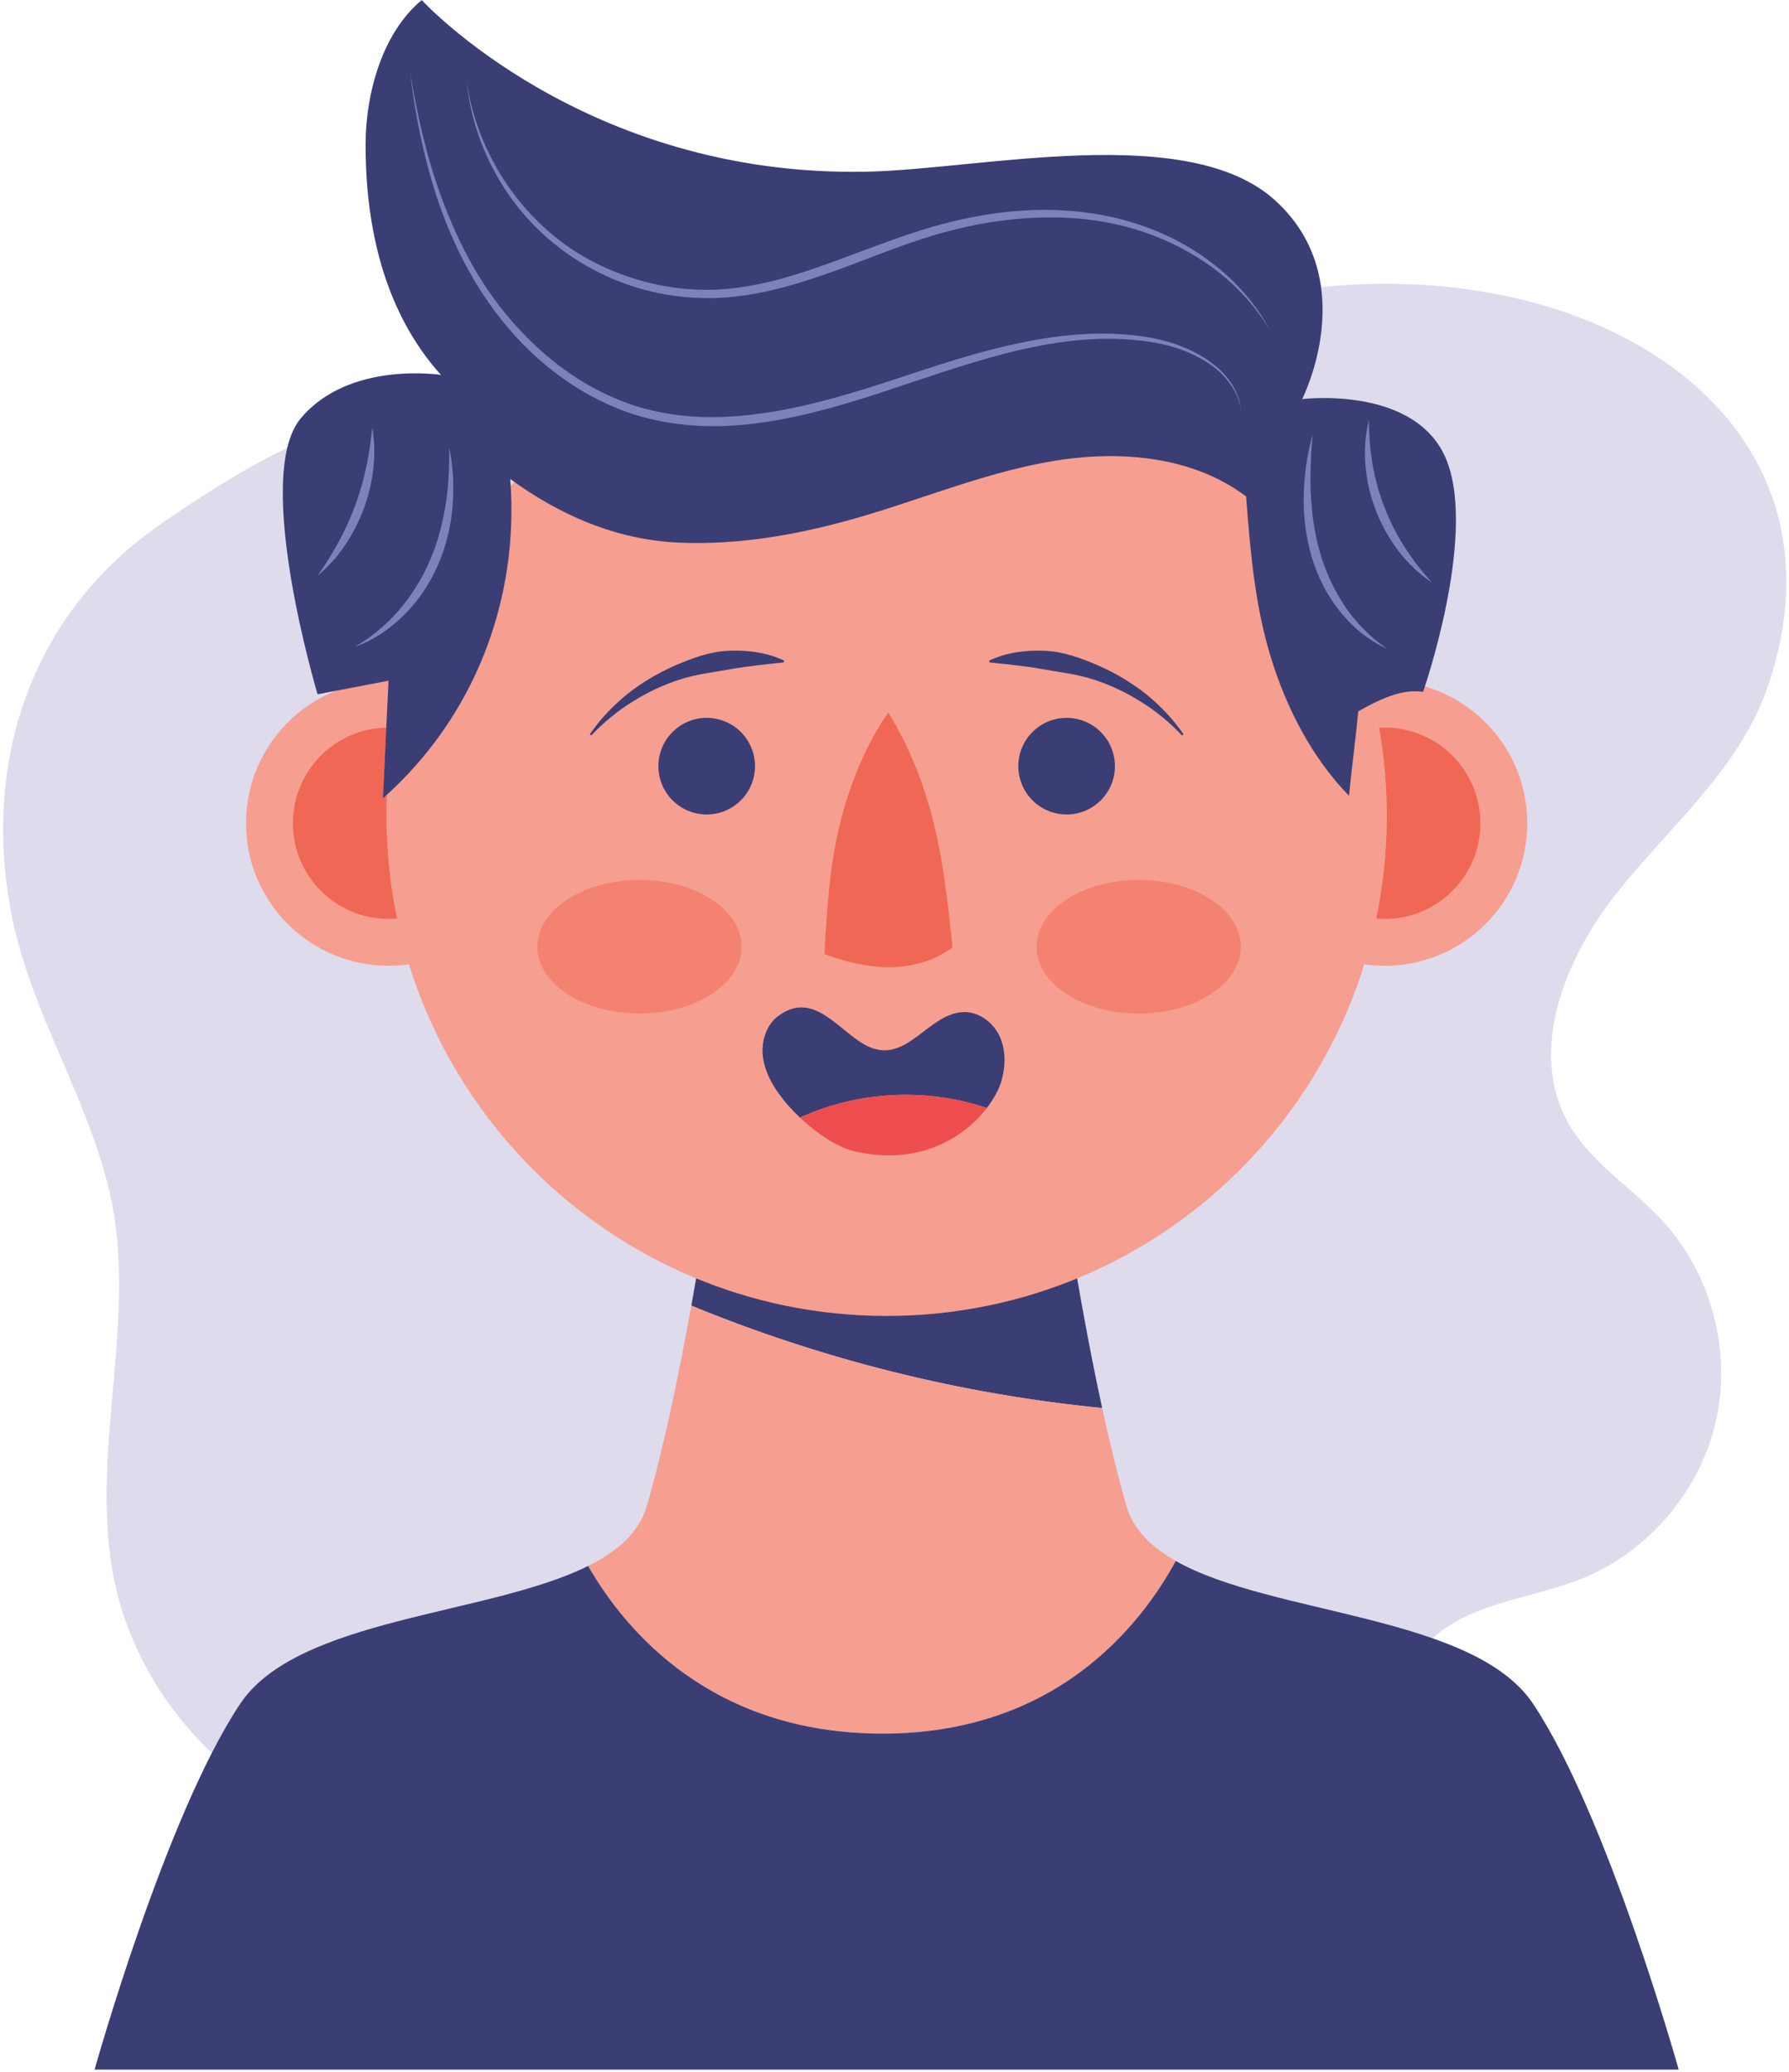 <?xml version="1.0" encoding="UTF-8" standalone="no"?><!-- Generator: Gravit.io --><svg xmlns="http://www.w3.org/2000/svg" xmlns:xlink="http://www.w3.org/1999/xlink" style="isolation:isolate" viewBox="279 255 196 227" width="196pt" height="227pt"><defs><clipPath id="_clipPath_jxOL0A8k63LOXAADu4bm2MyvvrgzUQ6H"><rect width="750" height="500"/></clipPath></defs><g clip-path="url(#_clipPath_jxOL0A8k63LOXAADu4bm2MyvvrgzUQ6H)"><clipPath id="_clipPath_ZpP6PmC8rM1I6s1MtSUILE20YACmZJrk"><path d=" M 0 0 L 0 500 L 750 500 L 750 0 L 0 0 Z " fill="rgb(255,255,255)"/></clipPath><g clip-path="url(#_clipPath_ZpP6PmC8rM1I6s1MtSUILE20YACmZJrk)"><path d=" M 119.565 49.171 C 107.608 51.522 95.486 53.929 84.578 59.361 C 73.669 64.792 63.934 73.715 60.271 85.338 C 56.63 96.89 59.418 109.665 64.925 120.453 C 68.523 127.5 73.324 134.177 74.658 141.976 C 76.272 151.409 72.55 160.98 72.984 170.541 C 73.834 189.289 90.344 203.774 107.631 211.079 C 123.375 217.733 142.199 220.168 157.138 211.865 C 165.967 206.959 172.597 198.794 181.276 193.628 C 195.028 185.443 212.375 185.62 226.596 178.28 C 250.373 166.007 259.324 133.411 248.89 108.771 C 245.868 101.637 241.546 95.121 238.347 88.064 C 232.968 76.2 230.708 62.733 222.844 52.347 C 209.903 35.255 184.615 31.496 164.293 38.325 L 119.565 49.171 Z " fill="rgb(222,219,237)"/><path d=" M 172.477 151.062 L 153.265 150.286 L 153.265 150.244 L 152.739 150.265 L 152.214 150.244 L 152.214 150.286 L 133.001 151.062 C 133.001 151.062 132.379 155.24 131.341 160.982 C 145.694 166.882 160.908 170.687 176.352 172.197 C 174.047 161.588 172.477 151.062 172.477 151.062 Z " fill="rgb(59,62,116)"/><path d=" M 152.308 207.862 C 171.304 207.862 180.574 196.01 184.415 188.95 C 181.722 187.428 179.764 185.519 179.017 182.946 C 178.062 179.654 177.162 175.92 176.352 172.197 C 160.908 170.687 145.694 166.882 131.341 160.982 C 130.155 167.556 128.424 176.181 126.461 182.946 C 125.621 185.838 123.259 187.894 120.032 189.5 C 124.2 196.728 133.639 207.862 152.308 207.862 Z " fill="rgb(246,158,144)"/><path d=" M 223.573 204.61 C 217.058 194.838 194.98 194.923 184.415 188.95 C 180.574 196.01 171.304 207.862 152.308 207.862 C 133.639 207.862 124.2 196.728 120.032 189.5 C 109.122 194.929 88.215 195.146 81.905 204.61 C 73.73 216.873 65.964 244.669 65.964 244.669 L 152.214 244.669 L 153.265 244.669 L 239.515 244.669 C 239.515 244.669 231.749 216.873 223.573 204.61 Z " fill="rgb(202,198,226)"/><path d=" M 113.784 108.139 C 113.784 116.762 106.793 123.753 98.169 123.753 C 89.545 123.753 82.554 116.762 82.554 108.139 C 82.554 99.514 89.545 92.523 98.169 92.523 C 106.793 92.523 113.784 99.514 113.784 108.139 Z " fill="rgb(246,158,144)"/><path d=" M 98.169 118.616 C 92.382 118.616 87.691 113.925 87.691 108.139 C 87.691 103.767 90.368 100.021 94.172 98.45 C 95.17 101.601 96.425 104.623 97.95 107.321 L 97.95 107.321 C 97.95 111.179 98.348 114.942 99.107 118.575 C 98.798 118.602 98.485 118.616 98.169 118.616 Z " fill="rgb(240,103,85)"/><path d=" M 222.924 108.139 C 222.924 116.762 215.933 123.753 207.309 123.753 C 198.686 123.753 191.695 116.762 191.695 108.139 C 191.695 99.514 198.686 92.523 207.309 92.523 C 215.933 92.523 222.924 99.514 222.924 108.139 Z " fill="rgb(246,158,144)"/><path d=" M 207.309 118.616 C 206.993 118.616 206.681 118.602 206.372 118.575 C 206.924 115.93 207.285 113.217 207.441 110.447 C 210.065 107.329 212.388 103.962 214.383 100.409 C 216.475 102.324 217.787 105.078 217.787 108.139 C 217.787 113.925 213.096 118.616 207.309 118.616 Z " fill="rgb(240,103,85)"/><path d=" M 207.529 107.321 C 207.529 137.58 182.999 162.111 152.739 162.111 C 122.479 162.111 97.95 137.58 97.95 107.321 C 97.95 77.061 122.479 52.531 152.739 52.531 C 182.999 52.531 207.529 77.061 207.529 107.321 Z " fill="rgb(246,158,144)"/><path d=" M 138.317 101.887 C 138.317 104.809 135.948 107.178 133.025 107.178 C 130.103 107.178 127.734 104.809 127.734 101.887 C 127.734 98.964 130.103 96.595 133.025 96.595 C 135.948 96.595 138.317 98.964 138.317 101.887 Z " fill="rgb(59,62,116)"/><path d=" M 120.22 98.397 C 121.339 96.746 122.748 95.283 124.313 94.001 C 125.9 92.746 127.661 91.693 129.536 90.872 C 131.406 90.067 133.384 89.317 135.465 89.243 C 137.526 89.157 139.628 89.433 141.498 90.318 L 141.464 90.517 C 139.437 90.742 137.549 90.921 135.68 91.255 C 133.831 91.603 131.936 91.789 130.111 92.386 C 128.291 92.969 126.533 93.786 124.9 94.825 C 123.247 95.836 121.736 97.093 120.378 98.523 L 120.22 98.397 Z " fill="rgb(59,62,116)"/><path d=" M 167.167 101.887 C 167.167 104.809 169.536 107.178 172.458 107.178 C 175.38 107.178 177.749 104.809 177.749 101.887 C 177.749 98.964 175.38 96.595 172.458 96.595 C 169.536 96.595 167.167 98.964 167.167 101.887 Z " fill="rgb(59,62,116)"/><path d=" M 185.105 98.523 C 183.748 97.093 182.237 95.836 180.583 94.825 C 178.951 93.786 177.192 92.969 175.373 92.386 C 173.548 91.789 171.652 91.603 169.802 91.255 C 167.934 90.921 166.047 90.742 164.019 90.517 L 163.985 90.318 C 165.855 89.433 167.957 89.157 170.017 89.243 C 172.098 89.317 174.077 90.067 175.947 90.872 C 177.822 91.693 179.583 92.746 181.17 94.001 C 182.735 95.283 184.143 96.746 185.263 98.397 L 185.105 98.523 Z " fill="rgb(59,62,116)"/><path d=" M 152.739 127.64 C 148.425 127.64 144.928 124.144 144.928 119.83 C 144.928 115.516 148.425 99.353 152.739 99.353 C 157.053 99.353 160.549 115.516 160.549 119.83 C 160.549 124.144 157.053 127.64 152.739 127.64 Z " fill="rgb(240,103,85)"/><path d=" M 141.146 131.058 C 141.617 132.283 142.419 133.257 143.343 134.082 C 144.264 134.917 145.298 135.619 146.363 136.217 C 148.504 137.394 150.887 138.086 153.257 138.1 C 155.63 138.139 157.955 137.418 159.937 136.034 C 161.919 134.661 163.515 132.668 164.333 130.183 C 164.367 132.819 162.996 135.478 160.917 137.272 C 159.892 138.199 158.673 138.914 157.364 139.412 C 156.041 139.894 154.634 140.111 153.242 140.122 C 150.45 140.066 147.724 139.145 145.521 137.546 C 144.411 136.759 143.43 135.814 142.611 134.745 C 141.815 133.667 141.173 132.384 141.146 131.058 Z " fill="rgb(59,62,116)"/><path d=" M 97.95 107.321 C 92.324 97.366 90.371 83.024 91.448 73.916 C 92.525 64.808 97.347 55.599 105.684 51.777 C 108.586 39.828 119.181 30.683 131.323 28.735 C 132.439 28.556 133.603 28.44 134.683 28.775 C 136.687 29.396 137.964 31.495 138.168 33.583 C 138.372 35.671 137.694 37.744 136.855 39.667 C 146.226 32.639 156.124 26.536 167.131 22.531 C 178.139 18.526 190.124 16.785 201.675 18.727 C 204.754 19.245 207.862 20.053 210.434 21.822 C 215.486 25.299 217.553 32.065 216.659 38.132 C 215.764 44.199 212.351 49.626 208.318 54.245 C 213.682 53.812 218.563 57.686 220.759 62.599 C 222.957 67.513 222.828 73.152 221.999 78.47 C 220.161 90.252 215.018 101.501 207.311 110.601 C 193.081 98.931 193.05 80.166 193.05 80.166 C 176.586 85.357 157.714 81.527 144.607 70.291 C 146.9 73.1 149.271 76.268 150.528 79.669 C 150.865 80.582 151.166 81.548 151.044 82.512 C 150.826 84.236 149.263 85.552 147.584 85.995 C 145.904 86.439 144.126 86.18 142.42 85.848 C 134.043 84.219 126 80.883 118.929 76.102 C 117.719 82.803 114.077 105.524 97.95 107.321 Z " fill="rgb(59,62,116)"/><path d=" M 180.357 128.985 C 174.178 128.985 169.17 125.708 169.17 121.665 C 169.17 117.622 174.178 114.346 180.357 114.346 C 186.536 114.346 191.545 117.622 191.545 121.665 C 191.545 125.708 186.536 128.985 180.357 128.985 Z " fill="rgb(243,130,113)"/><path d=" M 125.664 128.985 C 119.485 128.985 114.477 125.708 114.477 121.665 C 114.477 117.622 119.485 114.346 125.664 114.346 C 131.842 114.346 136.851 117.622 136.851 121.665 C 136.851 125.708 131.842 128.985 125.664 128.985 Z " fill="rgb(243,130,113)"/><path d=" M 95.605 92.484 C 96.263 91.903 96.923 91.33 97.592 90.769 L 99.483 88.963 L 101.295 87.087 L 102.999 85.116 C 105.195 82.43 107.154 79.556 108.791 76.504 C 110.449 73.464 111.779 70.25 112.824 66.942 L 113.539 64.436 L 114.116 61.892 L 114.589 59.32 C 114.693 58.454 114.81 57.588 114.936 56.719 C 114.922 57.594 114.899 58.471 114.864 59.35 L 114.618 61.976 L 114.179 64.581 L 113.592 67.161 C 112.715 70.582 111.378 73.884 109.709 77.001 C 108.017 80.106 105.987 83.032 103.606 85.641 L 101.769 87.545 L 99.83 89.339 L 97.767 90.983 C 97.052 91.494 96.33 91.993 95.605 92.484 Z " fill="rgb(127,129,187)"/><path d=" M 93.301 78.292 C 96.441 75.7 98.844 72.472 100.721 68.954 C 102.623 65.44 103.974 61.639 105.504 57.868 C 104.769 61.863 103.574 65.809 101.641 69.448 C 100.66 71.254 99.5 72.976 98.105 74.496 C 96.725 76.023 95.101 77.338 93.301 78.292 Z " fill="rgb(127,129,187)"/><path d=" M 182.58 70.521 C 179.292 70.521 176.003 70.241 172.761 69.658 C 165.843 68.435 159.162 65.936 153.101 62.383 C 148.232 59.49 143.767 55.913 139.907 51.772 C 140.775 53.814 141.351 55.978 141.596 58.18 C 141.701 59.073 141.742 59.963 141.743 60.867 C 141.724 61.766 141.625 62.745 141.083 63.596 C 140.559 64.435 139.56 64.93 138.614 64.93 C 138.596 64.93 138.578 64.93 138.56 64.93 C 138.557 64.93 138.554 64.93 138.55 64.93 C 137.59 64.93 136.697 64.628 135.882 64.228 C 132.707 62.429 130.377 59.605 128.531 56.601 C 126.683 53.575 125.301 50.317 123.978 47.056 C 125.444 50.256 126.915 53.471 128.832 56.411 C 129.789 57.877 130.859 59.269 132.079 60.512 C 133.291 61.738 134.653 62.905 136.152 63.678 C 136.888 64.026 137.685 64.271 138.464 64.271 C 138.491 64.271 138.518 64.27 138.546 64.27 C 139.351 64.262 140.083 63.871 140.486 63.215 C 140.894 62.558 140.989 61.705 140.987 60.862 C 140.97 60.005 140.916 59.134 140.798 58.279 C 140.337 54.85 139.105 51.53 137.202 48.652 L 137.942 48.109 C 142.317 53.459 147.674 57.992 153.632 61.484 C 159.567 65.012 166.125 67.511 172.923 68.755 C 176.456 69.392 180.049 69.715 183.645 69.715 C 186.969 69.715 190.295 69.439 193.579 68.877 C 200.41 67.712 207.068 65.414 213.141 61.992 C 207.207 65.643 200.567 68.189 193.686 69.478 C 190.032 70.162 186.307 70.521 182.58 70.521 Z " fill="rgb(127,129,187)"/><path d=" M 177.91 48.324 C 172.71 48.304 167.537 47.454 162.592 45.951 C 160.119 45.194 157.693 44.303 155.318 43.299 C 152.956 42.264 150.629 41.158 148.375 39.916 C 150.732 40.947 153.093 41.956 155.506 42.826 C 157.906 43.726 160.341 44.527 162.811 45.182 C 167.562 46.454 172.445 47.285 177.347 47.285 C 177.533 47.285 177.719 47.284 177.905 47.281 C 177.946 47.281 177.988 47.281 178.029 47.281 C 183.066 47.281 188.103 46.339 192.804 44.515 C 197.539 42.678 201.925 39.833 205.387 36.02 C 203.83 38.071 201.931 39.863 199.865 41.423 C 197.775 42.958 195.495 44.232 193.108 45.258 C 188.32 47.296 183.107 48.259 177.91 48.324 Z " fill="rgb(127,129,187)"/><path d=" M 202.768 86.435 C 201.94 86.435 201.115 86.374 200.298 86.246 C 203.714 85.951 206.989 85.166 210.037 83.799 C 213.094 82.45 215.869 80.545 218.378 78.208 C 216.496 81.096 213.634 83.332 210.46 84.752 C 208.042 85.818 205.395 86.435 202.768 86.435 Z " fill="rgb(127,129,187)"/><path d=" M 306.127 52.295 C 296.535 61.65 291.58 75.548 293.091 88.862 C 294.262 99.182 299.067 109.277 297.447 119.535 C 296.137 127.832 290.812 134.857 287.535 142.591 C 284.408 149.97 283.161 158.354 285.301 166.076 C 287.442 173.8 293.311 180.682 301.02 182.872 C 304.999 184.002 309.225 183.878 313.277 184.703 C 326.213 187.337 335.064 198.796 344.661 207.862 C 355.055 217.68 368.15 225.535 382.433 226.201 C 396.716 226.868 411.962 218.762 416.313 205.142 C 417.502 201.425 417.925 197.338 420.207 194.172 C 422.945 190.373 427.741 188.742 432.276 187.581 C 444.458 184.464 457.838 182.765 467.081 174.241 C 475.416 166.553 478.645 153.795 474.971 143.068 C 472.605 136.158 467.691 130.176 466.349 122.995 C 464.001 110.432 473.141 97.955 471.28 85.311 C 469.259 71.591 455.456 63.145 442.712 57.676 C 419.71 47.807 393.262 39.109 368.051 38.371 C 346.474 37.739 322.942 35.9 306.127 52.295 Z " fill="rgb(222,219,237)"/><path d=" M 395.149 62.195 C 393.945 53.223 396.263 43.825 401.502 36.443 C 403.416 33.747 405.967 31.168 409.238 30.686 C 412.508 30.204 416.295 32.887 415.778 36.152 C 417.298 31.927 420.378 28.366 424.074 25.818 C 431.99 20.358 443.334 19.759 451.141 25.372 C 458.949 30.985 461.831 42.907 456.507 50.914 C 459.763 50.201 463.257 52.252 465.98 54.177 C 471.701 58.22 474.565 65.914 472.882 72.714 C 471.198 79.513 465.075 84.982 458.129 85.89 C 462.566 90.275 464.41 98.199 460.936 103.381 C 457.463 108.563 450.134 110.745 444.391 108.307 C 439.782 112.969 432.334 113.827 426.279 111.31 C 420.224 108.794 415.496 103.912 411.245 98.92 C 403.506 89.833 396.737 74.024 395.149 62.195 Z " fill="rgb(59,62,116)"/><path d=" M 404.574 54.924 C 405.032 53.749 405.766 52.683 406.647 51.765 C 407.53 50.848 408.554 50.053 409.693 49.456 C 410.83 48.86 412.071 48.432 413.37 48.273 C 413.709 48.231 414.054 48.209 414.399 48.209 C 415.225 48.209 416.059 48.334 416.851 48.614 C 417.972 45.759 419.14 42.871 420.849 40.237 C 422.599 37.462 425.172 35.179 428.123 33.739 C 430.502 32.547 433.161 31.928 435.809 31.928 C 436.435 31.928 437.06 31.963 437.681 32.033 C 440.928 32.366 444.057 33.649 446.567 35.652 C 443.888 33.873 440.772 32.866 437.629 32.649 C 437.261 32.625 436.893 32.612 436.526 32.612 C 433.746 32.612 430.993 33.309 428.529 34.551 C 427.136 35.262 425.838 36.156 424.688 37.208 C 423.541 38.263 422.552 39.481 421.671 40.779 C 419.918 43.396 418.699 46.359 417.485 49.321 L 417.313 49.741 L 416.915 49.549 C 416.043 49.128 415.062 48.936 414.071 48.936 C 413.86 48.936 413.649 48.944 413.438 48.961 C 412.234 49.058 411.042 49.409 409.932 49.935 C 407.711 50.973 405.733 52.682 404.574 54.924 Z " fill="rgb(127,129,187)"/><path d=" M 464.748 72.409 C 465.307 69.984 464.925 67.441 463.879 65.256 C 462.86 63.058 461.188 61.168 459.127 59.961 C 457.069 58.728 454.667 58.116 452.266 58.094 C 452.214 58.093 452.162 58.093 452.109 58.093 C 449.759 58.093 447.415 58.628 445.273 59.59 L 444.662 59.864 L 444.586 59.207 C 444.359 57.251 444.08 55.306 443.572 53.429 C 443.049 51.563 442.322 49.746 441.174 48.203 C 440.591 47.443 439.913 46.753 439.138 46.185 C 438.36 45.62 437.493 45.18 436.589 44.825 C 435.09 44.244 433.468 43.998 431.838 43.998 C 431.491 43.998 431.143 44.01 430.796 44.031 C 431.515 43.912 432.248 43.851 432.983 43.851 C 434.244 43.851 435.512 44.031 436.733 44.404 C 438.671 44.98 440.441 46.172 441.736 47.76 C 443.039 49.347 443.879 51.251 444.429 53.189 C 444.922 54.917 445.222 56.679 445.463 58.436 C 447.48 57.573 449.675 57.139 451.867 57.139 C 452.006 57.139 452.145 57.14 452.284 57.144 C 454.829 57.207 457.392 57.878 459.564 59.248 C 461.728 60.64 463.395 62.709 464.365 65.044 C 465.311 67.379 465.546 70.045 464.748 72.409 Z " fill="rgb(127,129,187)"/><path d=" M 448.309 97.111 C 449.603 95.251 450.204 92.991 450.118 90.781 C 450.062 88.573 449.374 86.384 448.101 84.613 C 446.814 82.848 445.092 81.398 443.177 80.324 C 441.264 79.258 439.123 78.533 436.966 78.466 L 435.896 78.433 L 436.607 77.631 C 438.107 75.938 439.154 73.838 439.64 71.612 C 440.139 69.385 440.051 67.039 439.425 64.846 C 438.788 62.652 437.535 60.632 435.881 59.017 C 434.25 57.371 432.186 56.145 429.927 55.476 C 432.249 55.921 434.423 57.077 436.224 58.65 C 438.003 60.251 439.404 62.307 440.176 64.611 C 440.962 66.914 441.025 69.43 440.545 71.804 C 440.117 73.866 439.254 75.854 437.974 77.545 C 439.989 77.799 441.899 78.536 443.63 79.528 C 445.625 80.693 447.454 82.219 448.735 84.181 C 450.019 86.138 450.655 88.477 450.605 90.781 C 450.532 93.077 449.788 95.382 448.309 97.111 Z " fill="rgb(127,129,187)"/><path d=" M 357.129 62.195 C 358.333 53.223 356.014 43.825 350.776 36.443 C 348.862 33.747 346.31 31.168 343.04 30.686 C 339.769 30.204 335.983 32.887 336.5 36.152 C 334.98 31.927 331.9 28.366 328.204 25.818 C 320.288 20.358 308.944 19.759 301.136 25.372 C 293.329 30.985 290.447 42.907 295.771 50.914 C 292.514 50.201 289.02 52.252 286.297 54.177 C 280.577 58.22 277.712 65.914 279.396 72.714 C 281.08 79.513 287.203 84.982 294.148 85.89 C 289.712 90.275 287.868 98.199 291.341 103.381 C 294.815 108.563 302.143 110.745 307.886 108.307 C 312.496 112.969 319.944 113.827 325.999 111.31 C 332.053 108.794 336.782 103.912 341.033 98.92 C 348.771 89.833 355.541 74.024 357.129 62.195 Z " fill="rgb(59,62,116)"/><path d=" M 397.127 151.062 L 377.915 150.286 L 377.915 150.244 L 377.389 150.265 L 376.863 150.244 L 376.863 150.286 L 357.651 151.062 C 357.651 151.062 357.029 155.24 355.992 160.982 C 370.344 166.882 385.558 170.687 401.003 172.197 C 398.696 161.588 397.127 151.062 397.127 151.062 Z " fill="rgb(59,62,116)"/><path d=" M 376.958 207.862 C 395.954 207.862 405.223 196.01 409.064 188.95 C 406.372 187.428 404.415 185.519 403.668 182.946 C 402.712 179.654 401.812 175.92 401.003 172.197 C 385.558 170.687 370.344 166.882 355.992 160.982 C 354.804 167.556 353.074 176.181 351.111 182.946 C 350.271 185.838 347.909 187.894 344.682 189.5 C 348.85 196.728 358.29 207.862 376.958 207.862 Z " fill="rgb(242,129,130)"/><path d=" M 448.223 204.61 C 441.708 194.838 419.63 194.923 409.064 188.95 C 405.223 196.01 395.954 207.862 376.958 207.862 C 358.29 207.862 348.85 196.728 344.682 189.5 C 333.771 194.929 312.864 195.146 306.555 204.61 C 298.38 216.873 290.613 244.669 290.613 244.669 L 376.863 244.669 L 377.915 244.669 L 464.165 244.669 C 464.165 244.669 456.398 216.873 448.223 204.61 Z " fill="rgb(116,117,181)"/><path d=" M 338.433 108.139 C 338.433 116.762 331.442 123.753 322.819 123.753 C 314.195 123.753 307.204 116.762 307.204 108.139 C 307.204 99.514 314.195 92.523 322.819 92.523 C 331.442 92.523 338.433 99.514 338.433 108.139 Z " fill="rgb(242,129,130)"/><path d=" M 322.819 118.616 C 317.032 118.616 312.34 113.925 312.34 108.139 C 312.34 102.351 317.032 97.661 322.819 97.661 C 323.029 97.661 323.238 97.667 323.445 97.679 C 322.889 100.809 322.599 104.031 322.599 107.321 C 322.599 107.844 322.624 108.361 322.638 108.88 C 326.133 107.689 329.214 105.337 331.588 102.401 L 331.588 102.401 C 329.214 105.337 326.133 107.689 322.638 108.88 C 322.731 112.194 323.118 115.432 323.773 118.573 C 323.459 118.602 323.141 118.616 322.819 118.616 Z " fill="rgb(238,72,71)"/><path d=" M 447.574 108.139 C 447.574 116.762 440.583 123.753 431.96 123.753 C 423.336 123.753 416.344 116.762 416.344 108.139 C 416.344 99.514 423.336 92.523 431.96 92.523 C 440.583 92.523 447.574 99.514 447.574 108.139 Z " fill="rgb(242,129,130)"/><path d=" M 431.96 118.616 C 431.638 118.616 431.319 118.601 431.004 118.573 C 431.664 115.409 432.052 112.144 432.141 108.805 C 428.847 107.205 425.909 104.789 423.504 101.949 L 423.504 101.949 C 425.909 104.789 428.847 107.205 432.141 108.805 C 432.154 108.31 432.178 107.818 432.178 107.321 C 432.178 104.031 431.888 100.809 431.333 97.679 C 431.54 97.667 431.749 97.661 431.96 97.661 C 437.746 97.661 442.437 102.351 442.437 108.139 C 442.437 113.925 437.746 118.616 431.96 118.616 Z " fill="rgb(238,72,71)"/><path d=" M 334.322 98.165 C 337.26 92.328 337.981 85.622 337.963 79.088 C 337.963 79.088 352.343 64.263 373.847 63.947 C 395.351 63.63 413.692 79.126 413.692 79.126 C 415.335 85.977 417.537 93.446 421.484 99.283 C 424.175 103.263 427.856 106.723 432.141 108.805 C 432.154 108.31 432.178 107.818 432.178 107.321 C 432.178 77.061 407.648 52.531 377.389 52.531 C 347.129 52.531 322.599 77.061 322.599 107.321 C 322.599 107.844 322.624 108.361 322.638 108.88 C 327.695 107.156 331.886 103.001 334.322 98.165 Z " fill="rgb(59,62,116)"/><path d=" M 421.484 99.283 C 417.537 93.446 415.335 85.977 413.692 79.126 C 413.692 79.126 395.351 63.63 373.847 63.947 C 352.343 64.263 337.963 79.088 337.963 79.088 C 337.981 85.622 337.26 92.328 334.322 98.165 C 331.886 103.001 327.695 107.156 322.638 108.88 C 323.466 138.417 347.652 162.111 377.389 162.111 C 407.151 162.111 431.352 138.376 432.141 108.805 C 427.856 106.723 424.175 103.263 421.484 99.283 Z " fill="rgb(242,129,130)"/><path d=" M 344.87 92.388 C 345.99 90.738 347.397 89.274 348.963 87.993 C 350.549 86.738 352.31 85.684 354.186 84.864 C 356.055 84.059 358.034 83.308 360.115 83.235 C 362.176 83.148 364.277 83.425 366.148 84.309 L 366.114 84.509 C 364.087 84.733 362.199 84.912 360.331 85.247 C 358.48 85.594 356.586 85.78 354.76 86.378 C 352.941 86.96 351.182 87.778 349.549 88.817 C 347.896 89.827 346.385 91.085 345.027 92.515 L 344.87 92.388 Z " fill="rgb(59,62,116)"/><path d=" M 409.755 92.515 C 408.397 91.085 406.886 89.827 405.233 88.817 C 403.6 87.778 401.841 86.96 400.022 86.378 C 398.197 85.78 396.302 85.594 394.452 85.247 C 392.584 84.912 390.696 84.733 388.669 84.509 L 388.634 84.309 C 390.505 83.425 392.606 83.148 394.668 83.235 C 396.749 83.308 398.727 84.059 400.596 84.864 C 402.472 85.684 404.233 86.738 405.82 87.993 C 407.384 89.274 408.793 90.738 409.913 92.388 L 409.755 92.515 Z " fill="rgb(59,62,116)"/><path d=" M 377.389 124.472 C 373.075 124.472 369.578 124.144 369.578 119.83 C 369.578 115.531 375.063 99.353 377.367 99.353 C 377.374 99.353 377.382 99.353 377.389 99.353 C 379.678 99.461 385.2 115.516 385.2 119.83 C 385.2 124.144 381.703 124.472 377.389 124.472 Z " fill="rgb(238,72,71)"/><path d=" M 405.007 128.985 C 398.828 128.985 393.82 125.708 393.82 121.665 C 393.82 117.622 398.828 114.346 405.007 114.346 C 411.185 114.346 416.194 117.622 416.194 121.665 C 416.194 125.708 411.185 128.985 405.007 128.985 Z " fill="rgb(240,101,101)"/><path d=" M 350.314 128.985 C 344.135 128.985 339.127 125.708 339.127 121.665 C 339.127 117.622 344.135 114.346 350.314 114.346 C 356.492 114.346 361.501 117.622 361.501 121.665 C 361.501 125.708 356.492 128.985 350.314 128.985 Z " fill="rgb(240,101,101)"/><path d=" M 350.846 104.106 C 350.844 102.079 351.126 99.977 352.21 98.058 C 353.283 96.156 355.283 94.552 357.762 94.455 C 358.99 94.411 360.229 94.85 361.156 95.567 C 362.082 96.291 362.793 97.202 363.247 98.213 C 364.175 100.246 364.194 102.356 364.037 104.373 C 363.371 102.446 362.869 100.485 361.863 98.975 C 360.875 97.465 359.361 96.405 357.818 96.477 C 356.246 96.524 354.614 97.514 353.521 98.927 C 352.38 100.368 351.657 102.235 350.846 104.106 Z " fill="rgb(59,62,116)"/><path d=" M 391.585 104.106 C 391.583 102.079 391.864 99.977 392.948 98.058 C 394.02 96.156 396.02 94.552 398.501 94.455 C 399.728 94.411 400.967 94.85 401.894 95.567 C 402.82 96.291 403.531 97.202 403.984 98.213 C 404.914 100.246 404.932 102.356 404.775 104.373 C 404.109 102.446 403.607 100.485 402.601 98.975 C 401.613 97.465 400.099 96.405 398.556 96.477 C 396.984 96.524 395.352 97.514 394.259 98.927 C 393.118 100.368 392.395 102.235 391.585 104.106 Z " fill="rgb(59,62,116)"/><path d=" M 388.95 139.459 C 389.773 138.388 390.314 137.326 390.557 136.472 C 391.017 134.855 391.051 133.06 390.325 131.543 C 389.597 130.027 388.011 128.87 386.331 128.953 C 382.504 129.144 380.189 134.652 375.989 132.733 C 372.886 131.315 370.083 126.407 366.099 129.383 C 364.826 130.335 364.263 132.037 364.4 133.621 C 364.537 135.205 365.284 136.679 366.215 137.968 C 366.806 138.785 367.59 139.668 368.482 140.512 C 374.837 137.599 382.33 137.215 388.95 139.459 Z " fill="rgb(59,62,116)"/><path d=" M 368.482 140.512 C 370.316 142.246 372.609 143.806 374.637 144.247 C 381.727 145.788 386.552 142.578 388.95 139.459 C 382.33 137.215 374.837 137.599 368.482 140.512 Z " fill="rgb(238,77,80)"/><path d=" M 347.704 54.924 C 346.544 52.682 344.567 50.973 342.345 49.935 C 341.235 49.409 340.044 49.058 338.839 48.961 C 338.629 48.944 338.417 48.936 338.207 48.936 C 337.216 48.936 336.235 49.128 335.363 49.549 L 334.965 49.741 L 334.793 49.321 C 333.579 46.359 332.36 43.396 330.607 40.779 C 329.725 39.481 328.737 38.263 327.59 37.208 C 326.438 36.156 325.141 35.262 323.75 34.551 C 321.284 33.309 318.532 32.612 315.752 32.612 C 315.384 32.612 315.017 32.625 314.649 32.649 C 311.505 32.866 308.389 33.873 305.711 35.652 C 308.22 33.649 311.349 32.366 314.596 32.033 C 315.217 31.963 315.843 31.928 316.469 31.928 C 319.117 31.928 321.775 32.547 324.155 33.739 C 327.106 35.179 329.678 37.462 331.428 40.237 C 333.137 42.871 334.305 45.759 335.426 48.614 C 336.219 48.334 337.052 48.209 337.878 48.209 C 338.224 48.209 338.568 48.231 338.908 48.273 C 340.207 48.432 341.448 48.86 342.585 49.456 C 343.723 50.053 344.748 50.848 345.63 51.765 C 346.511 52.683 347.246 53.749 347.704 54.924 Z " fill="rgb(127,129,187)"/><path d=" M 287.53 72.409 C 286.732 70.045 286.966 67.379 287.913 65.044 C 288.882 62.709 290.549 60.64 292.714 59.248 C 294.884 57.878 297.449 57.207 299.994 57.144 C 300.132 57.14 300.271 57.139 300.41 57.139 C 302.603 57.139 304.797 57.573 306.814 58.436 C 307.056 56.679 307.356 54.917 307.848 53.189 C 308.398 51.251 309.239 49.347 310.542 47.76 C 311.837 46.172 313.607 44.98 315.544 44.404 C 316.765 44.031 318.033 43.851 319.295 43.851 C 320.03 43.851 320.762 43.912 321.482 44.031 C 321.135 44.01 320.787 43.998 320.439 43.998 C 318.81 43.998 317.188 44.244 315.689 44.825 C 314.785 45.18 313.917 45.62 313.139 46.185 C 312.364 46.753 311.687 47.443 311.104 48.203 C 309.956 49.746 309.229 51.563 308.706 53.429 C 308.198 55.306 307.919 57.251 307.692 59.207 L 307.616 59.864 L 307.004 59.59 C 304.864 58.628 302.519 58.093 300.168 58.093 C 300.116 58.093 300.064 58.093 300.011 58.094 C 297.611 58.116 295.209 58.728 293.151 59.961 C 291.089 61.168 289.418 63.058 288.398 65.256 C 287.352 67.441 286.97 69.984 287.53 72.409 Z " fill="rgb(127,129,187)"/><path d=" M 303.968 97.111 C 302.49 95.382 301.746 93.077 301.672 90.781 C 301.623 88.477 302.258 86.138 303.543 84.181 C 304.824 82.219 306.653 80.693 308.648 79.528 C 310.379 78.536 312.289 77.799 314.303 77.545 C 313.023 75.854 312.16 73.866 311.733 71.804 C 311.253 69.43 311.315 66.914 312.101 64.611 C 312.874 62.307 314.274 60.251 316.053 58.65 C 317.854 57.077 320.029 55.921 322.35 55.476 C 320.091 56.145 318.029 57.371 316.397 59.017 C 314.743 60.632 313.49 62.652 312.852 64.846 C 312.226 67.039 312.138 69.385 312.637 71.612 C 313.125 73.838 314.17 75.938 315.67 77.631 L 316.381 78.433 L 315.311 78.466 C 313.155 78.533 311.013 79.258 309.1 80.324 C 307.185 81.398 305.464 82.848 304.176 84.613 C 302.904 86.384 302.215 88.573 302.159 90.781 C 302.073 92.991 302.674 95.251 303.968 97.111 Z " fill="rgb(127,129,187)"/><path d=" M 357.469 56.66 C 352.964 58.69 348.698 61.205 344.812 64.204 C 340.93 67.203 337.38 70.636 334.386 74.514 C 331.33 78.342 328.836 82.605 326.867 87.096 C 325.876 89.341 325.037 91.656 324.352 94.018 C 323.634 96.372 323.11 98.784 322.691 101.221 C 322.886 98.755 323.317 96.308 323.88 93.891 C 324.475 91.482 325.241 89.112 326.16 86.801 C 328.01 82.18 330.555 77.842 333.603 73.899 C 336.714 70.006 340.32 66.503 344.355 63.593 C 348.387 60.682 352.805 58.31 357.469 56.66 Z " fill="rgb(202,198,226)"/><path d=" M 394.826 55.317 C 399.549 56.791 404.052 58.996 408.191 61.754 C 412.333 64.51 416.068 67.876 419.322 71.65 C 422.514 75.475 425.221 79.715 427.243 84.263 C 428.248 86.539 429.102 88.878 429.787 91.264 C 430.44 93.658 430.963 96.087 431.25 98.544 C 430.74 96.125 430.126 93.734 429.32 91.408 C 428.547 89.073 427.623 86.791 426.547 84.586 C 424.413 80.171 421.759 76.004 418.562 72.293 C 415.425 68.53 411.749 65.234 407.757 62.382 C 403.761 59.531 399.405 57.177 394.826 55.317 Z " fill="rgb(202,198,226)"/><path d=" M 74.09 414.018 C 84.731 419.263 96.661 423.223 104.365 432.178 C 110.638 439.471 112.727 449.593 118.26 457.473 C 127.873 471.16 146.433 475.854 163.497 474.547 C 171.863 473.906 180.324 472.006 187.712 467.773 C 195.1 463.539 201.341 456.777 203.767 448.679 C 206.78 438.619 203.84 427.356 208.561 417.911 C 213.349 408.333 224.278 403.813 233.105 397.686 C 240.063 392.857 246.177 386.461 249.514 378.722 C 252.852 370.983 253.13 361.816 249.13 354.704 C 246.112 349.337 240.982 345.502 237.616 340.356 C 230.926 330.128 232.147 316.607 229.613 304.525 C 225.434 284.604 209.538 267.858 189.669 263.406 C 169.801 258.953 146.942 267.434 134.718 284.438 C 130.514 290.286 127.233 297.262 121.029 300.904 C 113.618 305.255 105.214 303.338 96.687 301.421 C 89.345 299.771 81.911 298.121 74.938 300.471 C 63.395 304.362 57.583 318.357 59.044 330.224 C 60.044 338.354 64.807 347.479 60.112 354.441 C 49.415 370.296 42.129 398.263 74.09 414.018 Z " fill="rgb(222,219,237)"/><path d=" M 103.775 414.914 L 105.787 422.356 L 107.593 422.356 L 111.74 409.225 L 113.147 422.356 L 194.533 422.356 L 195.94 409.225 L 200.086 422.356 L 201.893 422.356 L 203.905 414.914 L 206.031 422.356 L 222.817 422.356 C 222.817 422.356 212.568 342.463 207.312 318.023 C 202.055 293.582 184.448 275.974 152.386 275.974 C 120.324 275.974 100.614 288.063 95.357 319.6 C 90.101 351.136 81.955 422.356 81.955 422.356 L 101.649 422.356 L 103.775 414.914 Z " fill="rgb(59,62,116)"/><path d=" M 172.477 388.102 L 153.265 387.326 L 153.265 387.284 L 152.739 387.305 L 152.214 387.284 L 152.214 387.326 L 133.001 388.102 C 133.001 388.102 132.379 392.28 131.341 398.022 C 145.694 403.921 160.908 407.727 176.352 409.237 C 174.047 398.628 172.477 388.102 172.477 388.102 Z " fill="rgb(59,62,116)"/><path d=" M 152.308 444.902 C 171.304 444.902 180.574 433.05 184.415 425.99 C 181.722 424.468 179.764 422.559 179.017 419.986 C 178.062 416.694 177.162 412.96 176.352 409.237 C 160.908 407.727 145.694 403.921 131.341 398.022 C 130.155 404.596 128.424 413.221 126.461 419.986 C 125.621 422.877 123.259 424.934 120.032 426.539 C 124.2 433.768 133.639 444.902 152.308 444.902 Z " fill="rgb(242,129,130)"/><path d=" M 223.573 441.65 C 217.058 431.877 194.98 431.962 184.415 425.99 C 180.574 433.05 171.304 444.902 152.308 444.902 C 133.639 444.902 124.2 433.768 120.032 426.539 C 109.122 431.968 88.215 432.186 81.905 441.65 C 73.73 453.912 65.964 481.709 65.964 481.709 L 152.214 481.709 L 153.265 481.709 L 239.515 481.709 C 239.515 481.709 231.749 453.912 223.573 441.65 Z " fill="rgb(116,117,181)"/><path d=" M 113.784 345.178 C 113.784 353.802 106.793 360.793 98.169 360.793 C 89.545 360.793 82.554 353.802 82.554 345.178 C 82.554 336.554 89.545 329.563 98.169 329.563 C 106.793 329.563 113.784 336.554 113.784 345.178 Z " fill="rgb(242,129,130)"/><path d=" M 98.169 355.656 C 92.382 355.656 87.691 350.965 87.691 345.178 C 87.691 339.392 92.382 334.701 98.169 334.701 C 98.379 334.701 98.587 334.707 98.795 334.719 C 98.239 337.849 97.949 341.071 97.949 344.361 C 97.949 344.883 97.974 345.401 97.989 345.92 C 101.482 344.729 104.564 342.377 106.937 339.441 L 106.937 339.441 C 104.564 342.377 101.482 344.729 97.989 345.92 C 98.082 349.234 98.468 352.471 99.124 355.613 C 98.809 355.641 98.491 355.656 98.169 355.656 Z " fill="rgb(238,72,71)"/><path d=" M 222.924 345.178 C 222.924 353.802 215.933 360.793 207.309 360.793 C 198.686 360.793 191.695 353.802 191.695 345.178 C 191.695 336.554 198.686 329.563 207.309 329.563 C 215.933 329.563 222.924 336.554 222.924 345.178 Z " fill="rgb(242,129,130)"/><path d=" M 207.309 355.656 C 206.987 355.656 206.669 355.641 206.355 355.613 C 207.015 352.448 207.403 349.183 207.492 345.844 C 204.197 344.244 201.26 341.829 198.854 338.989 L 198.854 338.989 C 201.26 341.829 204.197 344.244 207.492 345.844 C 207.504 345.35 207.529 344.858 207.529 344.361 C 207.529 341.071 207.239 337.849 206.683 334.719 C 206.89 334.707 207.099 334.701 207.309 334.701 C 213.096 334.701 217.787 339.392 217.787 345.178 C 217.787 350.965 213.096 355.656 207.309 355.656 Z " fill="rgb(238,72,71)"/><path d=" M 109.672 335.204 C 112.611 329.368 113.332 322.662 113.312 316.127 C 113.312 316.127 127.693 301.303 149.197 300.987 C 170.701 300.67 189.043 316.165 189.043 316.165 C 190.686 323.017 192.886 330.486 196.834 336.323 C 199.525 340.302 203.207 343.763 207.492 345.844 C 207.504 345.35 207.529 344.858 207.529 344.361 C 207.529 314.101 182.999 289.571 152.739 289.571 C 122.479 289.571 97.949 314.101 97.949 344.361 C 97.949 344.883 97.974 345.401 97.989 345.92 C 103.045 344.196 107.237 340.041 109.672 335.204 Z " fill="rgb(59,62,116)"/><path d=" M 196.834 336.323 C 192.886 330.486 190.686 323.017 189.043 316.165 C 189.043 316.165 170.701 300.67 149.197 300.987 C 127.693 301.303 113.312 316.127 113.312 316.127 C 113.332 322.662 112.611 329.368 109.672 335.204 C 107.237 340.041 103.045 344.196 97.989 345.92 C 98.817 375.456 123.003 399.151 152.739 399.151 C 182.502 399.151 206.703 375.415 207.492 345.844 C 203.207 343.763 199.525 340.302 196.834 336.323 Z " fill="rgb(242,129,130)"/><path d=" M 180.357 366.025 C 174.178 366.025 169.17 362.748 169.17 358.705 C 169.17 354.662 174.178 351.385 180.357 351.385 C 186.536 351.385 191.545 354.662 191.545 358.705 C 191.545 362.748 186.536 366.025 180.357 366.025 Z " fill="rgb(240,101,101)"/><path d=" M 125.664 366.025 C 119.485 366.025 114.477 362.748 114.477 358.705 C 114.477 354.662 119.485 351.385 125.664 351.385 C 131.842 351.385 136.851 354.662 136.851 358.705 C 136.851 362.748 131.842 366.025 125.664 366.025 Z " fill="rgb(240,101,101)"/><path d=" M 120.099 330.972 C 121.219 329.322 122.628 327.859 124.192 326.576 C 125.779 325.322 127.54 324.269 129.416 323.449 C 131.285 322.643 133.263 321.893 135.344 321.819 C 137.406 321.733 139.506 322.009 141.378 322.894 L 141.343 323.093 C 139.316 323.318 137.428 323.496 135.56 323.831 C 133.711 324.178 131.815 324.365 129.99 324.961 C 128.171 325.544 126.412 326.362 124.779 327.401 C 123.126 328.411 121.615 329.668 120.257 331.099 L 120.099 330.972 Z " fill="rgb(59,62,116)"/><path d=" M 165.59 335.384 C 165.59 338.307 167.959 340.675 170.881 340.675 C 173.803 340.675 176.173 338.307 176.173 335.384 C 176.173 332.462 173.803 330.093 170.881 330.093 C 167.959 330.093 165.59 332.462 165.59 335.384 Z " fill="rgb(59,62,116)"/><path d=" M 184.985 331.099 C 183.627 329.668 182.116 328.411 180.463 327.401 C 178.83 326.362 177.071 325.544 175.252 324.961 C 173.426 324.365 171.532 324.178 169.681 323.831 C 167.813 323.496 165.925 323.318 163.898 323.093 L 163.864 322.894 C 165.735 322.009 167.836 321.733 169.897 321.819 C 171.978 321.893 173.957 322.643 175.826 323.449 C 177.702 324.269 179.463 325.322 181.049 326.576 C 182.615 327.859 184.022 329.322 185.142 330.972 L 184.985 331.099 Z " fill="rgb(59,62,116)"/><path d=" M 126.125 338.593 C 128.285 337.569 130.567 336.849 132.891 336.321 C 135.215 335.781 137.59 335.478 139.972 335.324 L 139.373 337.103 C 137.661 335.617 135.839 334.279 133.91 333.102 C 131.97 331.935 129.903 330.978 127.668 330.201 C 130.04 330.146 132.433 330.731 134.631 331.702 C 136.844 332.661 138.856 334.029 140.686 335.565 L 142.658 337.219 L 140.087 337.344 C 137.772 337.455 135.464 337.664 133.144 337.878 C 130.825 338.105 128.504 338.381 126.125 338.593 Z " fill="rgb(59,62,116)"/><path d=" M 148.707 303.306 L 152.123 292.005 L 155.802 303.831 L 148.707 303.306 Z " fill="rgb(242,129,130)"/><path d=" M 155.743 361.524 L 147.842 361.524 L 152.808 332.625 L 155.743 361.524 Z " fill="rgb(238,72,71)"/><path d=" M 207.949 322.505 C 205.697 321.904 203.565 320.866 201.612 319.568 C 201.454 319.257 201.293 318.947 201.129 318.64 C 203.183 320.265 205.431 321.624 207.949 322.505 Z  M 171.446 292.847 C 166.699 291.123 161.641 290.036 156.386 289.69 C 156.677 289.682 156.968 289.678 157.26 289.678 C 161.944 289.678 166.648 290.733 170.96 292.636 C 171.122 292.705 171.285 292.776 171.446 292.847 Z " fill="rgb(127,129,187)"/><path d=" M 201.612 319.568 C 201.328 319.379 201.047 319.185 200.771 318.986 C 198.608 317.391 196.648 315.538 194.802 313.604 C 192.937 311.684 191.22 309.639 189.422 307.687 C 187.623 305.74 185.771 303.849 183.768 302.12 C 181.793 300.365 179.713 298.727 177.531 297.239 C 175.343 295.754 173.024 294.483 170.643 293.344 C 168.259 292.211 165.757 291.313 163.176 290.726 C 160.606 290.094 157.959 289.785 155.292 289.741 C 155.656 289.717 156.021 289.7 156.386 289.69 C 161.641 290.036 166.699 291.123 171.446 292.847 C 176.208 294.954 180.52 297.966 184.437 301.364 C 188.484 304.917 191.85 309.123 195.373 313.075 C 197.145 315.055 199.037 316.985 201.129 318.64 C 201.293 318.947 201.454 319.257 201.612 319.568 Z " fill="rgb(127,129,187)"/><path d=" M 204.004 307.051 C 203.966 307.033 203.927 307.016 203.89 306.998 C 203.887 306.991 203.885 306.987 203.882 306.98 C 203.922 307.004 203.963 307.027 204.004 307.051 Z " fill="rgb(212,208,232)"/><path d=" M 203.89 306.998 C 201.701 305.968 199.711 304.533 197.873 302.953 C 196.011 301.328 194.309 299.54 192.6 297.781 C 189.24 294.211 185.717 290.829 181.534 288.321 C 177.455 285.68 172.923 283.772 168.233 282.484 C 163.989 281.324 159.583 280.77 155.152 280.77 C 154.677 280.77 154.201 280.777 153.725 280.789 C 155.262 280.616 156.809 280.541 158.359 280.541 C 159.273 280.541 160.188 280.567 161.102 280.613 C 163.566 280.782 166.011 281.185 168.424 281.733 C 173.239 282.881 177.864 284.842 182.073 287.465 C 186.295 290.086 189.932 293.574 193.17 297.25 C 194.811 299.075 196.435 300.908 198.207 302.586 C 199.914 304.268 201.805 305.757 203.882 306.98 C 203.885 306.987 203.887 306.991 203.89 306.998 Z " fill="rgb(127,129,187)"/><path d=" M 94.692 322.505 C 94.76 322.481 94.827 322.457 94.894 322.433 C 94.893 322.439 94.892 322.445 94.891 322.451 C 94.825 322.469 94.758 322.487 94.692 322.505 Z " fill="rgb(212,208,232)"/><path d=" M 94.891 322.451 C 94.892 322.445 94.893 322.439 94.894 322.433 C 99.879 320.628 103.801 316.949 107.268 313.075 C 110.791 309.123 114.157 304.917 118.204 301.364 C 122.255 297.851 126.726 294.749 131.682 292.636 C 135.993 290.733 140.697 289.678 145.381 289.678 C 146.038 289.678 146.694 289.699 147.349 289.741 C 144.682 289.785 142.035 290.094 139.464 290.726 C 136.884 291.313 134.383 292.211 131.998 293.344 C 130.514 294.054 129.053 294.815 127.635 295.647 C 118.985 300.114 111.677 306.818 106.477 314.992 C 105.032 316.42 103.51 317.777 101.871 318.986 C 99.751 320.514 97.396 321.751 94.891 322.451 Z " fill="rgb(127,129,187)"/><path d=" M 106.477 314.992 C 111.677 306.818 118.985 300.114 127.635 295.647 C 126.777 296.151 125.935 296.679 125.111 297.239 C 122.927 298.727 120.848 300.365 118.874 302.12 C 116.87 303.849 115.018 305.74 113.218 307.687 C 111.421 309.639 109.704 311.684 107.839 313.604 C 107.392 314.072 106.938 314.536 106.477 314.992 Z " fill="rgb(127,129,187)"/><path d=" M 98.637 307.051 C 100.762 305.815 102.694 304.301 104.434 302.586 C 106.207 300.908 107.83 299.075 109.471 297.25 C 112.709 293.574 116.346 290.086 120.568 287.465 C 124.777 284.842 129.402 282.881 134.217 281.733 C 136.63 281.185 139.075 280.782 141.539 280.613 C 142.453 280.567 143.368 280.541 144.282 280.541 C 145.832 280.541 147.379 280.616 148.916 280.789 C 148.44 280.777 147.964 280.77 147.489 280.77 C 143.058 280.77 138.652 281.324 134.408 282.484 C 129.717 283.772 125.186 285.68 121.107 288.321 C 116.925 290.829 113.401 294.211 110.041 297.781 C 108.332 299.54 106.63 301.328 104.768 302.953 C 102.898 304.561 100.871 306.018 98.637 307.051 Z " fill="rgb(127,129,187)"/><path d=" M 213.365 416.648 C 212.917 414.573 212.551 412.484 212.17 410.395 C 211.829 408.301 211.511 406.203 211.209 404.102 C 210.625 399.898 210.212 395.671 209.841 391.442 C 209.551 387.206 209.299 382.967 209.226 378.723 C 209.15 374.479 209.177 370.234 209.403 365.995 C 209.594 370.235 209.762 374.467 210 378.695 C 210.24 382.921 210.476 387.147 210.848 391.364 C 211.138 395.585 211.559 399.797 211.982 404.01 C 212.19 406.117 212.42 408.222 212.661 410.326 L 213.365 416.648 Z " fill="rgb(127,129,187)"/><path d=" M 200.576 409.807 C 200.252 408.683 200.001 407.543 199.726 406.407 C 199.489 405.263 199.268 404.117 199.053 402.968 C 198.631 400.669 198.335 398.351 198.089 396.028 C 197.866 393.702 197.693 391.37 197.648 389.034 C 197.591 386.699 197.6 384.362 197.769 382.029 C 198.017 384.354 198.204 386.673 198.421 388.989 L 199.094 395.926 L 200.576 409.807 Z " fill="rgb(127,129,187)"/><path d=" M 186.276 413.813 C 185.301 410.374 184.752 406.844 184.405 403.3 C 184.088 399.753 183.971 396.183 184.287 392.623 C 184.766 396.161 185.065 399.683 185.412 403.205 C 185.728 406.731 186.091 410.245 186.276 413.813 Z " fill="rgb(127,129,187)"/><path d=" M 120.113 416.099 C 119.942 412.683 120.08 409.288 120.294 405.899 C 120.539 402.511 120.858 399.128 121.484 395.766 C 121.652 399.182 121.515 402.576 121.302 405.967 C 121.06 409.355 120.741 412.737 120.113 416.099 Z " fill="rgb(127,129,187)"/><path d=" M 104.731 407.518 C 104.76 404.362 105.095 401.246 105.507 398.142 C 105.95 395.042 106.466 391.953 107.287 388.905 C 107.255 392.061 106.919 395.175 106.509 398.28 C 106.07 401.38 105.553 404.47 104.731 407.518 Z " fill="rgb(127,129,187)"/><path d=" M 88.707 416.97 C 88.957 414.882 89.265 412.806 89.534 410.723 L 90.426 404.489 L 92.252 392.033 L 94.145 379.586 C 94.791 375.438 95.427 371.288 96.144 367.147 C 95.841 371.339 95.399 375.518 94.913 379.69 C 94.43 383.863 93.83 388.021 93.251 392.182 C 92.591 396.33 91.949 400.482 91.194 404.615 L 90.023 410.806 C 89.589 412.862 89.183 414.922 88.707 416.97 Z " fill="rgb(127,129,187)"/><path d=" M 140.595 367.255 C 141.065 368.479 141.868 369.453 142.793 370.278 C 143.714 371.114 144.748 371.816 145.812 372.413 C 147.953 373.59 150.336 374.283 152.707 374.296 C 155.079 374.335 157.404 373.615 159.386 372.23 C 161.368 370.858 162.964 368.865 163.781 366.379 C 163.816 369.015 162.444 371.674 160.366 373.468 C 159.341 374.395 158.122 375.111 156.812 375.608 C 155.49 376.091 154.084 376.307 152.69 376.319 C 149.898 376.262 147.173 375.341 144.97 373.742 C 143.86 372.955 142.88 372.011 142.059 370.941 C 141.264 369.863 140.622 368.58 140.595 367.255 Z " fill="rgb(59,62,116)"/><path d=" M 472.571 330.487 C 469.511 339.199 462.029 345.45 456.26 352.66 C 450.492 359.871 446.292 370.129 450.883 378.141 C 453.344 382.434 457.829 385.112 461.173 388.759 C 466.478 394.543 468.725 402.985 466.999 410.641 C 465.272 418.297 459.62 424.957 452.345 427.906 C 447.089 430.036 440.98 430.404 436.555 433.952 C 431.773 437.786 430.244 444.268 427.359 449.677 C 420.444 462.643 403.87 469.563 389.788 465.364 C 379.18 462.201 370.524 453.691 359.607 451.868 C 352.909 450.75 346.239 452.286 339.541 453.822 C 333.922 455.111 328.283 456.4 322.592 456.121 C 307.195 455.368 293.869 442.138 291.294 426.938 C 288.984 413.308 294.14 399.091 291.018 385.624 C 288.633 375.341 282.614 366.229 280.415 355.906 C 277.097 340.33 281.179 322.979 296.839 312.245 C 302.875 308.109 309.035 304.229 315.934 301.79 C 349.635 289.881 381.016 295.24 415.398 287.766 C 450.611 280.111 483.513 299.329 472.571 330.487 Z " fill="rgb(222,219,237)"/><path d=" M 395.877 388.102 L 376.665 387.326 L 376.665 387.284 L 376.139 387.305 L 375.613 387.284 L 375.613 387.326 L 356.401 388.102 C 356.401 388.102 355.778 392.28 354.742 398.022 C 369.094 403.921 384.308 407.727 399.753 409.237 C 397.446 398.628 395.877 388.102 395.877 388.102 Z " fill="rgb(59,62,116)"/><path d=" M 375.708 444.902 C 394.704 444.902 403.973 433.05 407.814 425.99 C 405.122 424.468 403.165 422.559 402.418 419.986 C 401.462 416.694 400.562 412.96 399.753 409.237 C 384.308 407.727 369.094 403.921 354.742 398.022 C 353.554 404.596 351.824 413.221 349.861 419.986 C 349.021 422.877 346.659 424.934 343.432 426.539 C 347.6 433.768 357.04 444.902 375.708 444.902 Z " fill="rgb(246,158,144)"/><path d=" M 446.973 441.65 C 440.458 431.877 418.38 431.962 407.814 425.99 C 403.973 433.05 394.704 444.902 375.708 444.902 C 357.04 444.902 347.6 433.768 343.432 426.539 C 332.521 431.968 311.614 432.186 305.305 441.65 C 297.13 453.912 289.363 481.709 289.363 481.709 L 375.613 481.709 L 376.665 481.709 L 462.915 481.709 C 462.915 481.709 455.148 453.912 446.973 441.65 Z " fill="rgb(59,62,116)"/><path d=" M 337.183 345.178 C 337.183 353.802 330.192 360.793 321.568 360.793 C 312.945 360.793 305.954 353.802 305.954 345.178 C 305.954 336.554 312.945 329.563 321.568 329.563 C 330.192 329.563 337.183 336.554 337.183 345.178 Z " fill="rgb(246,158,144)"/><path d=" M 321.568 355.656 C 315.782 355.656 311.09 350.965 311.09 345.178 C 311.09 339.474 315.649 334.834 321.321 334.703 L 320.95 342.449 C 321.1 342.315 321.249 342.182 321.397 342.047 C 321.365 342.815 321.349 343.585 321.349 344.361 C 321.349 348.217 321.748 351.983 322.506 355.614 C 322.197 355.642 321.884 355.656 321.568 355.656 Z " fill="rgb(240,103,85)"/><path d=" M 446.324 345.178 C 446.324 353.802 439.333 360.793 430.71 360.793 C 422.086 360.793 415.094 353.802 415.094 345.178 C 415.094 336.554 422.086 329.563 430.71 329.563 C 439.333 329.563 446.324 336.554 446.324 345.178 Z " fill="rgb(246,158,144)"/><path d=" M 430.71 355.656 C 430.393 355.656 430.08 355.642 429.771 355.614 C 430.529 351.983 430.928 348.217 430.928 344.361 C 430.928 341.071 430.638 337.849 430.083 334.719 C 430.29 334.707 430.499 334.701 430.71 334.701 C 436.496 334.701 441.187 339.392 441.187 345.178 C 441.187 350.965 436.496 355.656 430.71 355.656 Z " fill="rgb(240,103,85)"/><path d=" M 430.928 344.361 C 430.928 374.62 406.398 399.151 376.138 399.151 C 345.879 399.151 321.349 374.62 321.349 344.361 C 321.349 314.101 345.879 289.571 376.138 289.571 C 406.398 289.571 430.928 314.101 430.928 344.361 Z " fill="rgb(246,158,144)"/><path d=" M 361.716 338.926 C 361.716 341.849 359.347 344.218 356.425 344.218 C 353.503 344.218 351.133 341.849 351.133 338.926 C 351.133 336.004 353.503 333.635 356.425 333.635 C 359.347 333.635 361.716 336.004 361.716 338.926 Z " fill="rgb(59,62,116)"/><path d=" M 343.62 335.437 C 344.74 333.785 346.147 332.323 347.713 331.04 C 349.299 329.785 351.06 328.733 352.935 327.912 C 354.805 327.107 356.784 326.357 358.865 326.284 C 360.926 326.197 363.027 326.473 364.898 327.358 L 364.864 327.557 C 362.837 327.782 360.949 327.96 359.08 328.295 C 357.23 328.643 355.336 328.828 353.51 329.426 C 351.691 330.009 349.932 330.826 348.299 331.865 C 346.646 332.876 345.135 334.133 343.777 335.563 L 343.62 335.437 Z " fill="rgb(59,62,116)"/><path d=" M 390.566 338.926 C 390.566 341.849 392.935 344.218 395.857 344.218 C 398.779 344.218 401.148 341.849 401.148 338.926 C 401.148 336.004 398.779 333.635 395.857 333.635 C 392.935 333.635 390.566 336.004 390.566 338.926 Z " fill="rgb(59,62,116)"/><path d=" M 408.505 335.563 C 407.147 334.133 405.636 332.876 403.982 331.865 C 402.35 330.826 400.591 330.009 398.772 329.426 C 396.947 328.828 395.051 328.643 393.202 328.295 C 391.334 327.96 389.446 327.782 387.419 327.557 L 387.384 327.358 C 389.255 326.473 391.356 326.197 393.418 326.284 C 395.499 326.357 397.477 327.107 399.346 327.912 C 401.222 328.733 402.982 329.785 404.57 331.04 C 406.134 332.323 407.543 333.785 408.663 335.437 L 408.505 335.563 Z " fill="rgb(59,62,116)"/><path d=" M 403.756 366.025 C 397.578 366.025 392.569 362.748 392.569 358.705 C 392.569 354.662 397.578 351.385 403.756 351.385 C 409.935 351.385 414.944 354.662 414.944 358.705 C 414.944 362.748 409.935 366.025 403.756 366.025 Z " fill="rgb(243,130,113)"/><path d=" M 349.063 366.025 C 342.885 366.025 337.877 362.748 337.877 358.705 C 337.877 354.662 342.885 351.385 349.063 351.385 C 355.242 351.385 360.251 354.662 360.251 358.705 C 360.251 362.748 355.242 366.025 349.063 366.025 Z " fill="rgb(243,130,113)"/><path d=" M 327.311 296.07 C 327.311 296.07 317.24 294.479 311.939 300.84 C 306.638 307.2 313.795 331.053 313.795 331.053 L 321.568 329.563 L 320.95 342.449 C 330.932 333.618 335.913 320.761 334.906 307.472 C 340.387 311.471 346.546 314.127 353.323 314.437 C 360.101 314.746 366.873 313.498 373.382 311.588 C 380.417 309.524 387.255 306.675 394.489 305.484 C 401.722 304.293 409.666 304.972 415.523 309.38 C 415.964 315.248 416.484 321.307 418.21 326.933 C 419.935 332.559 422.696 337.948 426.794 342.171 C 427.075 339.257 427.534 335.827 427.815 332.913 C 430.006 331.712 432.441 330.412 434.912 330.787 C 434.912 330.787 440.742 314.091 437.562 305.611 C 434.382 297.129 421.661 298.719 421.661 298.719 C 421.661 298.719 428.286 285.733 418.745 276.988 C 409.204 268.242 386.51 273.547 373.956 273.807 C 342.995 274.447 325.204 255.008 325.204 255.008 C 320.914 258.56 319.071 265.17 319.054 270.739 C 319.028 279.951 321.143 289.228 327.311 296.07 Z " fill="rgb(59,62,116)"/><path d=" M 387.113 376.371 C 387.936 375.299 388.477 374.239 388.72 373.385 C 389.18 371.767 389.214 369.972 388.488 368.455 C 387.76 366.94 386.174 365.783 384.495 365.866 C 380.667 366.056 378.352 371.565 374.152 369.645 C 371.049 368.227 368.246 363.319 364.262 366.295 C 362.989 367.247 362.426 368.95 362.563 370.534 C 362.7 372.117 363.447 373.591 364.379 374.879 C 364.969 375.698 365.754 376.58 366.645 377.423 C 373 374.511 380.493 374.127 387.113 376.371 Z " fill="rgb(59,62,116)"/><path d=" M 366.645 377.423 C 368.479 379.159 370.772 380.718 372.8 381.159 C 379.89 382.701 384.715 379.491 387.113 376.371 C 380.493 374.127 373 374.511 366.645 377.423 Z " fill="rgb(238,77,80)"/><path d=" M 430.922 326.032 C 429.9 325.597 428.96 324.977 428.075 324.288 C 427.21 323.572 426.425 322.757 425.721 321.875 C 424.313 320.106 423.306 318.034 422.665 315.866 C 422.047 313.694 421.775 311.434 421.839 309.198 C 421.892 306.961 422.213 304.746 422.803 302.611 C 422.723 303.715 422.622 304.812 422.606 305.91 C 422.558 307.006 422.553 308.1 422.614 309.188 C 422.734 311.361 423.022 313.518 423.636 315.585 C 424.226 317.653 425.151 319.621 426.349 321.415 C 426.948 322.313 427.637 323.155 428.408 323.92 C 429.157 324.712 430.013 325.398 430.922 326.032 Z " fill="rgb(127,129,187)"/><path d=" M 435.901 318.821 C 433.093 316.978 430.977 314.106 429.746 310.947 C 428.528 307.783 428.155 304.237 428.984 300.983 C 428.956 304.321 429.505 307.559 430.688 310.582 C 431.854 313.612 433.631 316.372 435.901 318.821 Z " fill="rgb(127,129,187)"/><path d=" M 317.893 325.852 C 318.818 325.295 319.706 324.701 320.506 324.001 C 321.325 323.329 322.08 322.586 322.758 321.782 C 324.116 320.176 325.248 318.388 326.07 316.462 C 326.916 314.543 327.457 312.496 327.807 310.411 C 327.984 309.368 328.09 308.309 328.142 307.244 C 328.227 306.179 328.215 305.109 328.212 304.03 C 328.444 305.085 328.555 306.162 328.638 307.245 C 328.687 308.329 328.667 309.419 328.58 310.507 C 328.403 312.684 327.864 314.841 326.999 316.865 C 326.111 318.879 324.886 320.756 323.328 322.308 C 322.549 323.081 321.706 323.787 320.8 324.398 C 319.877 324.981 318.917 325.501 317.893 325.852 Z " fill="rgb(127,129,187)"/><path d=" M 313.796 318.064 C 315.51 315.624 316.924 313.082 317.916 310.356 C 318.928 307.635 319.5 304.784 319.78 301.816 C 320.306 304.766 319.898 307.87 318.865 310.704 C 317.81 313.532 316.108 316.158 313.796 318.064 Z " fill="rgb(127,129,187)"/><path d=" M 357.204 301.684 C 353.372 301.684 349.521 301.026 345.996 299.462 C 343.686 298.478 341.531 297.162 339.562 295.62 C 337.584 294.089 335.798 292.321 334.228 290.383 C 331.053 286.525 328.755 282.029 327.114 277.361 C 325.504 272.669 324.51 267.799 323.928 262.901 C 324.737 267.765 325.827 272.597 327.58 277.192 C 329.301 281.785 331.648 286.17 334.826 289.884 C 337.987 293.586 341.876 296.734 346.358 298.617 C 349.706 300.077 353.349 300.693 357.001 300.693 C 358.215 300.693 359.43 300.625 360.635 300.497 C 365.495 300.029 370.254 298.716 374.937 297.23 C 379.625 295.738 384.288 294.045 389.126 292.925 C 392.598 292.108 396.179 291.541 399.763 291.541 C 401.149 291.541 402.535 291.626 403.916 291.814 C 406.375 292.134 408.833 292.862 410.944 294.196 C 411.997 294.858 412.966 295.679 413.696 296.692 C 414.426 297.7 414.902 298.894 414.998 300.127 C 414.704 297.629 412.901 295.619 410.804 294.423 C 408.69 293.179 406.287 292.546 403.854 292.303 C 402.706 292.171 401.555 292.11 400.404 292.11 C 396.668 292.11 392.935 292.751 389.31 293.677 C 384.554 294.903 379.918 296.561 375.218 298.106 C 370.519 299.627 365.711 300.991 360.734 301.503 C 359.566 301.621 358.386 301.684 357.204 301.684 Z " fill="rgb(127,129,187)"/><path d=" M 418.156 291.199 C 417.016 289.309 415.615 287.59 414.009 286.096 C 412.39 284.616 410.593 283.336 408.662 282.312 C 404.815 280.22 400.493 279.104 396.139 278.872 C 395.45 278.836 394.76 278.818 394.07 278.818 C 390.398 278.818 386.727 279.326 383.168 280.257 C 378.932 281.342 374.873 283.061 370.72 284.588 C 366.568 286.083 362.248 287.418 357.748 287.632 C 357.37 287.648 356.991 287.656 356.612 287.656 C 352.504 287.656 348.392 286.734 344.724 284.898 C 340.703 282.934 337.206 279.927 334.683 276.256 C 332.16 272.591 330.559 268.304 330.123 263.911 C 331.388 272.642 337.108 280.583 345.06 284.2 C 348.604 285.855 352.505 286.747 356.405 286.747 C 356.838 286.747 357.27 286.736 357.702 286.714 C 362.046 286.479 366.261 285.153 370.375 283.638 C 374.505 282.149 378.611 280.445 382.941 279.365 C 386.361 278.509 389.89 277.986 393.426 277.986 C 394.348 277.986 395.27 278.022 396.191 278.096 C 400.634 278.427 405.038 279.66 408.903 281.879 C 412.746 284.105 416.086 287.283 418.156 291.199 Z " fill="rgb(127,129,187)"/><path d=" M 376.374 360.947 C 373.979 360.947 371.609 360.349 369.329 359.508 C 369.592 354.85 369.854 350.021 370.954 345.528 C 372.053 341.034 373.774 336.7 376.316 333.058 C 378.606 336.73 380.25 340.91 381.321 345.257 C 382.391 349.604 382.877 354.286 383.357 358.77 C 381.324 360.278 378.87 360.933 376.45 360.947 C 376.425 360.947 376.399 360.947 376.374 360.947 Z " fill="rgb(240,103,85)"/><path d=" M 560.152 49.171 C 548.195 51.522 536.073 53.929 525.165 59.361 C 514.255 64.792 504.521 73.715 500.858 85.338 C 497.216 96.89 500.005 109.665 505.512 120.453 C 509.11 127.5 513.911 134.177 515.245 141.976 C 516.859 151.409 513.137 160.98 513.571 170.541 C 514.42 189.289 530.931 203.774 548.217 211.079 C 563.961 217.733 582.786 220.168 597.725 211.865 C 606.554 206.959 613.184 198.794 621.863 193.628 C 635.615 185.443 652.962 185.62 667.183 178.28 C 690.96 166.007 699.911 133.411 689.477 108.771 C 686.455 101.637 682.133 95.121 678.934 88.064 C 673.555 76.2 671.295 62.733 663.431 52.347 C 650.49 35.255 625.202 31.496 604.88 38.325 L 560.152 49.171 Z " fill="rgb(222,219,237)"/><path d=" M 613.064 151.062 L 593.852 150.286 L 593.852 150.244 L 593.326 150.265 L 592.8 150.244 L 592.8 150.286 L 573.588 151.062 C 573.588 151.062 572.965 155.24 571.928 160.982 C 586.281 166.882 601.495 170.687 616.939 172.197 C 614.633 161.588 613.064 151.062 613.064 151.062 Z " fill="rgb(59,62,116)"/><path d=" M 592.895 207.862 C 611.891 207.862 621.161 196.01 625.002 188.95 C 622.309 187.428 620.351 185.519 619.604 182.946 C 618.649 179.654 617.749 175.92 616.939 172.197 C 601.495 170.687 586.281 166.882 571.928 160.982 C 570.742 167.556 569.011 176.181 567.047 182.946 C 566.208 185.838 563.846 187.894 560.619 189.5 C 564.787 196.728 574.226 207.862 592.895 207.862 Z " fill="rgb(246,158,144)"/><path d=" M 664.16 204.61 C 657.645 194.838 635.567 194.923 625.002 188.95 C 621.161 196.01 611.891 207.862 592.895 207.862 C 574.226 207.862 564.787 196.728 560.619 189.5 C 549.709 194.929 528.801 195.146 522.492 204.61 C 514.317 216.873 506.55 244.669 506.55 244.669 L 592.8 244.669 L 593.852 244.669 L 680.102 244.669 C 680.102 244.669 672.336 216.873 664.16 204.61 Z " fill="rgb(59,62,116)"/><path d=" M 554.371 108.139 C 554.371 116.762 547.38 123.753 538.755 123.753 C 530.131 123.753 523.141 116.762 523.141 108.139 C 523.141 99.514 530.131 92.523 538.755 92.523 C 547.38 92.523 554.371 99.514 554.371 108.139 Z " fill="rgb(246,158,144)"/><path d=" M 538.755 118.616 C 532.969 118.616 528.278 113.925 528.278 108.139 C 528.278 102.351 532.969 97.661 538.755 97.661 C 538.966 97.661 539.175 97.667 539.382 97.679 C 538.827 100.809 538.537 104.031 538.537 107.321 C 538.537 111.179 538.935 114.942 539.694 118.575 C 539.385 118.602 539.072 118.616 538.755 118.616 Z " fill="rgb(240,103,85)"/><path d=" M 663.511 108.139 C 663.511 116.762 656.52 123.753 647.896 123.753 C 639.273 123.753 632.282 116.762 632.282 108.139 C 632.282 99.514 639.273 92.523 647.896 92.523 C 656.52 92.523 663.511 99.514 663.511 108.139 Z " fill="rgb(246,158,144)"/><path d=" M 647.896 118.616 C 647.58 118.616 647.268 118.602 646.959 118.575 C 647.718 114.942 648.116 111.179 648.116 107.321 C 648.116 104.031 647.826 100.809 647.27 97.679 C 647.477 97.667 647.686 97.661 647.896 97.661 C 653.683 97.661 658.374 102.351 658.374 108.139 C 658.374 113.925 653.683 118.616 647.896 118.616 Z " fill="rgb(240,103,85)"/><path d=" M 648.116 107.321 C 648.116 137.58 623.586 162.111 593.326 162.111 C 563.066 162.111 538.537 137.58 538.537 107.321 C 538.537 77.061 563.066 52.531 593.326 52.531 C 623.586 52.531 648.116 77.061 648.116 107.321 Z " fill="rgb(246,158,144)"/><path d=" M 620.944 128.985 C 614.765 128.985 609.756 125.708 609.756 121.665 C 609.756 117.622 614.765 114.346 620.944 114.346 C 627.123 114.346 632.131 117.622 632.131 121.665 C 632.131 125.708 627.123 128.985 620.944 128.985 Z " fill="rgb(243,130,113)"/><path d=" M 566.251 128.985 C 560.072 128.985 555.063 125.708 555.063 121.665 C 555.063 117.622 560.072 114.346 566.251 114.346 C 572.429 114.346 577.438 117.622 577.438 121.665 C 577.438 125.708 572.429 128.985 566.251 128.985 Z " fill="rgb(243,130,113)"/><path d=" M 628.86 90.156 C 618.323 87.116 607.709 82.772 600.422 74.734 C 596.615 70.534 594.094 68.281 591.414 63.318 C 586.271 75.019 576.598 84.754 564.784 90.121 C 552.968 95.487 539.12 96.435 526.655 92.731 C 523.856 91.899 520.681 88.883 519.799 86.156 C 521.971 86.472 524.142 86.789 526.314 87.106 C 523.855 85.233 521.769 82.892 520.208 80.253 C 521.053 79.99 521.905 80.28 522.769 80.569 C 523.438 80.794 524.114 81.018 524.8 80.986 C 526.431 80.909 527.599 79.445 528.395 78.052 C 532.75 70.425 532.989 60.977 537.754 53.588 C 540.309 49.625 544.025 46.501 547.95 43.813 C 554.409 39.39 561.794 35.928 569.657 35.332 C 577.519 34.736 585.897 37.361 590.886 43.332 C 595.448 38.241 601.74 34.696 608.583 33.667 C 615.425 32.638 622.624 34.041 628.54 37.557 C 635.367 41.614 640.236 48.179 644.186 54.968 C 648.136 61.756 651.373 68.963 655.935 75.375 C 657.478 77.544 659.623 79.826 662.32 79.649 C 663.115 79.597 663.893 79.325 664.688 79.373 C 665.483 79.422 666.349 79.961 666.337 80.74 C 666.332 81.146 666.088 81.511 665.83 81.83 C 664.758 83.148 663.247 84.12 661.584 84.559 C 662.837 83.84 664.966 83.443 665.29 84.829 C 665.42 85.39 665.173 86.003 664.776 86.427 C 656.674 95.057 638.211 92.852 628.86 90.156 Z " fill="rgb(59,62,116)"/><path d=" M 538.432 87.448 C 536.231 87.448 534.033 87.31 531.863 86.988 C 533.223 87.084 534.585 87.136 535.945 87.136 C 537.536 87.136 539.125 87.065 540.706 86.91 C 543.639 86.657 546.546 86.157 549.39 85.422 C 555.079 83.965 560.551 81.665 565.511 78.534 C 570.516 75.469 575 71.588 578.936 67.225 C 580.911 65.045 582.732 62.724 584.4 60.295 C 586.096 57.882 587.603 55.338 588.997 52.728 C 586.595 58.14 583.376 63.204 579.511 67.73 C 575.649 72.258 571.083 76.196 566.04 79.382 C 560.954 82.5 555.383 84.847 549.571 86.169 C 546.665 86.823 543.709 87.242 540.74 87.399 C 539.971 87.431 539.201 87.448 538.432 87.448 Z " fill="rgb(127,129,187)"/><path d=" M 538.954 69.633 C 539.99 69.462 541.025 69.3 542.06 69.151 L 545.135 68.533 L 548.18 67.805 L 551.183 66.93 C 555.158 65.679 559.036 64.121 562.713 62.171 C 566.429 60.293 569.936 58.021 573.252 55.497 C 576.569 52.971 579.652 50.134 582.512 47.064 C 579.964 50.403 576.983 53.416 573.728 56.097 C 570.473 58.783 566.903 61.079 563.173 63.058 C 559.407 64.966 555.47 66.555 551.4 67.668 L 548.329 68.419 L 545.226 69.015 L 542.096 69.413 C 541.047 69.497 540 69.57 538.954 69.633 Z " fill="rgb(127,129,187)"/><path d=" M 547.056 57.05 L 550.171 55.232 C 551.21 54.633 552.242 54.023 553.262 53.396 C 555.298 52.138 557.327 50.873 559.308 49.536 C 561.303 48.219 563.249 46.83 565.192 45.432 C 567.128 44.024 569.025 42.557 570.944 41.099 C 569.3 42.865 567.516 44.491 565.663 46.036 C 563.816 47.591 561.864 49.016 559.864 50.367 C 557.849 51.699 555.785 52.955 553.641 54.065 C 552.567 54.616 551.488 55.153 550.398 55.667 C 549.29 56.144 548.19 56.635 547.056 57.05 Z " fill="rgb(127,129,187)"/><path d=" M 638.248 84.204 C 636.822 84.204 635.395 84.128 633.971 83.996 C 631.539 83.738 629.125 83.279 626.758 82.634 C 622.026 81.331 617.524 79.2 613.463 76.427 C 609.446 73.589 605.872 70.118 602.999 66.14 C 601.568 64.147 600.292 62.047 599.201 59.858 C 598.137 57.656 597.222 55.383 596.563 53.038 C 598.29 57.588 600.659 61.865 603.612 65.681 C 606.565 69.493 610.053 72.895 614.032 75.607 C 617.963 78.383 622.37 80.465 626.974 81.896 C 629.276 82.618 631.639 83.157 634.033 83.51 C 636.424 83.896 638.85 84.057 641.284 84.081 C 640.275 84.165 639.262 84.204 638.248 84.204 Z " fill="rgb(127,129,187)"/><path d=" M 640.032 69.456 C 638.1 69.456 636.169 69.258 634.254 68.956 C 632.24 68.605 630.252 68.1 628.303 67.464 C 624.409 66.179 620.724 64.292 617.308 62.021 C 613.938 59.684 610.827 56.975 608.097 53.929 C 605.367 50.885 602.964 47.559 600.961 44.018 C 603.311 47.335 605.844 50.508 608.658 53.406 C 611.469 56.3 614.515 58.969 617.87 61.195 C 621.177 63.486 624.787 65.327 628.558 66.739 C 630.443 67.451 632.378 68.032 634.349 68.475 C 636.315 68.952 638.321 69.251 640.345 69.454 C 640.241 69.456 640.136 69.456 640.032 69.456 Z " fill="rgb(127,129,187)"/><path d=" M 634.73 57.896 C 634.109 57.754 633.487 57.604 632.868 57.439 L 631.038 56.85 L 629.258 56.115 L 627.52 55.279 C 625.231 54.099 623.109 52.611 621.138 50.959 C 619.182 49.289 617.369 47.454 615.754 45.462 C 614.132 43.478 612.66 41.377 611.41 39.15 C 613.001 41.145 614.611 43.106 616.332 44.959 C 618.06 46.803 619.853 48.58 621.783 50.196 C 623.698 51.829 625.746 53.298 627.896 54.608 L 629.537 55.548 L 631.229 56.398 L 632.957 57.19 C 633.548 57.414 634.139 57.651 634.73 57.896 Z " fill="rgb(127,129,187)"/><path d=" M 561.599 95.806 C 562.719 94.155 564.128 92.692 565.692 91.41 C 567.279 90.155 569.04 89.102 570.916 88.282 C 572.785 87.476 574.763 86.726 576.844 86.652 C 578.906 86.566 581.006 86.842 582.878 87.727 L 582.843 87.927 C 580.816 88.151 578.928 88.329 577.06 88.664 C 575.211 89.012 573.315 89.198 571.49 89.795 C 569.671 90.378 567.912 91.195 566.279 92.234 C 564.626 93.245 563.115 94.502 561.757 95.932 L 561.599 95.806 Z " fill="rgb(59,62,116)"/><path d=" M 607.09 100.218 C 607.09 103.14 609.459 105.509 612.381 105.509 C 615.303 105.509 617.672 103.14 617.672 100.218 C 617.672 97.295 615.303 94.926 612.381 94.926 C 609.459 94.926 607.09 97.295 607.09 100.218 Z " fill="rgb(59,62,116)"/><path d=" M 626.485 95.932 C 625.127 94.502 623.616 93.245 621.963 92.234 C 620.33 91.195 618.571 90.378 616.752 89.795 C 614.926 89.198 613.032 89.012 611.182 88.664 C 609.313 88.329 607.425 88.151 605.398 87.927 L 605.364 87.727 C 607.235 86.842 609.336 86.566 611.397 86.652 C 613.478 86.726 615.457 87.476 617.326 88.282 C 619.202 89.102 620.963 90.155 622.549 91.41 C 624.115 92.692 625.523 94.155 626.642 95.806 L 626.485 95.932 Z " fill="rgb(59,62,116)"/><path d=" M 567.625 103.426 C 569.785 102.402 572.067 101.682 574.391 101.154 C 576.715 100.614 579.09 100.311 581.472 100.157 L 580.873 101.936 C 579.161 100.45 577.339 99.112 575.41 97.935 C 573.47 96.768 571.403 95.811 569.168 95.035 C 571.54 94.979 573.933 95.564 576.13 96.536 C 578.344 97.494 580.356 98.862 582.186 100.398 L 584.158 102.053 L 581.587 102.177 C 579.272 102.289 576.964 102.498 574.644 102.712 C 572.325 102.938 570.004 103.215 567.625 103.426 Z " fill="rgb(59,62,116)"/><path d=" M 597.243 126.357 L 589.341 126.357 L 594.308 97.459 L 597.243 126.357 Z " fill="rgb(239,86,78)"/><path d=" M 582.095 132.088 C 582.566 133.313 583.368 134.286 584.293 135.112 C 585.214 135.947 586.248 136.649 587.312 137.246 C 589.453 138.423 591.836 139.116 594.207 139.129 C 596.579 139.169 598.904 138.448 600.886 137.063 C 602.868 135.691 604.464 133.698 605.281 131.212 C 605.316 133.848 603.945 136.508 601.866 138.302 C 600.841 139.228 599.622 139.944 598.312 140.442 C 596.99 140.924 595.583 141.14 594.191 141.152 C 591.399 141.096 588.673 140.175 586.47 138.576 C 585.36 137.788 584.38 136.844 583.559 135.774 C 582.764 134.697 582.122 133.414 582.095 132.088 Z " fill="rgb(59,62,116)"/><path d=" M 514.677 414.018 C 525.318 419.263 537.248 423.223 544.952 432.178 C 551.225 439.471 553.314 449.593 558.847 457.473 C 568.46 471.16 587.02 475.854 604.084 474.547 C 612.45 473.906 620.911 472.006 628.298 467.773 C 635.687 463.539 641.928 456.777 644.354 448.679 C 647.367 438.619 644.426 427.356 649.148 417.911 C 653.936 408.333 664.865 403.813 673.692 397.686 C 680.65 392.857 686.764 386.461 690.101 378.722 C 693.438 370.983 693.716 361.816 689.717 354.704 C 686.699 349.337 681.569 345.502 678.203 340.356 C 671.513 330.128 672.734 316.607 670.2 304.525 C 666.021 284.604 650.125 267.858 630.256 263.406 C 610.388 258.953 587.529 267.434 575.305 284.438 C 571.101 290.286 567.82 297.262 561.616 300.904 C 554.204 305.255 545.801 303.338 537.274 301.421 C 529.932 299.771 522.498 298.121 515.525 300.471 C 503.982 304.362 498.17 318.357 499.631 330.224 C 500.63 338.354 505.394 347.479 500.699 354.441 C 490.002 370.296 482.716 398.263 514.677 414.018 Z " fill="rgb(222,219,237)"/><path d=" M 544.362 461.695 L 546.374 471.642 L 548.18 471.642 L 552.327 454.09 L 553.734 471.642 L 635.12 471.642 L 636.527 454.09 L 640.673 471.642 L 642.48 471.642 L 644.492 461.695 L 646.618 471.642 L 663.404 471.642 C 663.404 471.642 653.155 364.85 647.899 332.18 C 642.642 299.51 625.035 275.974 592.973 275.974 C 560.911 275.974 541.201 292.133 535.944 334.288 C 530.688 376.443 522.542 471.642 522.542 471.642 L 542.236 471.642 L 544.362 461.695 Z " fill="rgb(59,62,116)"/><path d=" M 613.064 388.102 L 593.852 387.326 L 593.852 387.284 L 593.326 387.305 L 592.8 387.284 L 592.8 387.326 L 573.588 388.102 C 573.588 388.102 572.965 392.28 571.928 398.022 C 586.281 403.921 601.495 407.727 616.939 409.237 C 614.633 398.628 613.064 388.102 613.064 388.102 Z " fill="rgb(59,62,116)"/><path d=" M 592.895 444.902 C 611.891 444.902 621.161 433.05 625.002 425.99 C 622.309 424.468 620.351 422.559 619.604 419.986 C 618.649 416.694 617.749 412.96 616.939 409.237 C 601.495 407.727 586.281 403.921 571.928 398.022 C 570.742 404.596 569.011 413.221 567.047 419.986 C 566.208 422.877 563.846 424.934 560.619 426.539 C 564.787 433.768 574.226 444.902 592.895 444.902 Z " fill="rgb(242,129,130)"/><path d=" M 664.16 441.65 C 657.645 431.877 635.567 431.962 625.002 425.99 C 621.161 433.05 611.891 444.902 592.895 444.902 C 574.226 444.902 564.787 433.768 560.619 426.539 C 549.709 431.968 528.801 432.186 522.492 441.65 C 514.317 453.912 506.55 481.709 506.55 481.709 L 592.8 481.709 L 593.852 481.709 L 680.102 481.709 C 680.102 481.709 672.336 453.912 664.16 441.65 Z " fill="rgb(202,198,226)"/><path d=" M 554.371 345.178 C 554.371 353.802 547.38 360.793 538.755 360.793 C 530.131 360.793 523.141 353.802 523.141 345.178 C 523.141 336.554 530.131 329.563 538.755 329.563 C 547.38 329.563 554.371 336.554 554.371 345.178 Z " fill="rgb(242,129,130)"/><path d=" M 538.755 355.656 C 532.969 355.656 528.278 350.965 528.278 345.178 C 528.278 339.392 532.969 334.701 538.755 334.701 C 538.966 334.701 539.174 334.707 539.381 334.719 C 538.826 337.849 538.536 341.071 538.536 344.361 C 538.536 344.883 538.561 345.401 538.576 345.92 C 542.069 344.729 545.15 342.377 547.524 339.441 L 547.524 339.441 C 545.15 342.377 542.069 344.729 538.576 345.92 C 538.669 349.234 539.055 352.471 539.711 355.613 C 539.396 355.641 539.078 355.656 538.755 355.656 Z " fill="rgb(238,72,71)"/><path d=" M 663.511 345.178 C 663.511 353.802 656.52 360.793 647.896 360.793 C 639.273 360.793 632.282 353.802 632.282 345.178 C 632.282 336.554 639.273 329.563 647.896 329.563 C 656.52 329.563 663.511 336.554 663.511 345.178 Z " fill="rgb(242,129,130)"/><path d=" M 647.896 355.656 C 647.574 355.656 647.256 355.641 646.942 355.613 C 647.602 352.448 647.99 349.183 648.079 345.844 C 644.784 344.244 641.847 341.829 639.441 338.989 L 639.441 338.989 C 641.847 341.829 644.784 344.244 648.079 345.844 C 648.091 345.35 648.116 344.858 648.116 344.361 C 648.116 341.071 647.826 337.849 647.27 334.719 C 647.477 334.707 647.686 334.701 647.896 334.701 C 653.683 334.701 658.374 339.392 658.374 345.178 C 658.374 350.965 653.683 355.656 647.896 355.656 Z " fill="rgb(238,72,71)"/><path d=" M 550.258 335.204 C 553.198 329.368 553.919 322.662 553.899 316.127 C 553.899 316.127 568.28 301.303 589.784 300.987 C 611.288 300.67 629.63 316.165 629.63 316.165 C 631.273 323.017 633.473 330.486 637.42 336.323 C 640.112 340.302 643.794 343.763 648.079 345.844 C 648.091 345.35 648.116 344.858 648.116 344.361 C 648.116 314.101 623.586 289.571 593.326 289.571 C 563.066 289.571 538.536 314.101 538.536 344.361 C 538.536 344.883 538.561 345.401 538.576 345.92 C 543.631 344.196 547.824 340.041 550.258 335.204 Z " fill="rgb(59,62,116)"/><path d=" M 637.42 336.323 C 633.473 330.486 631.273 323.017 629.63 316.165 C 629.63 316.165 611.288 300.67 589.784 300.987 C 568.28 301.303 553.899 316.127 553.899 316.127 C 553.919 322.662 553.198 329.368 550.258 335.204 C 547.824 340.041 543.631 344.196 538.576 345.92 C 539.404 375.456 563.589 399.151 593.326 399.151 C 623.089 399.151 647.29 375.415 648.079 345.844 C 643.794 343.763 640.112 340.302 637.42 336.323 Z " fill="rgb(242,129,130)"/><path d=" M 620.944 366.025 C 614.765 366.025 609.756 362.748 609.756 358.705 C 609.756 354.662 614.765 351.385 620.944 351.385 C 627.123 351.385 632.131 354.662 632.131 358.705 C 632.131 362.748 627.123 366.025 620.944 366.025 Z " fill="rgb(240,101,101)"/><path d=" M 566.251 366.025 C 560.072 366.025 555.063 362.748 555.063 358.705 C 555.063 354.662 560.072 351.385 566.251 351.385 C 572.429 351.385 577.438 354.662 577.438 358.705 C 577.438 362.748 572.429 366.025 566.251 366.025 Z " fill="rgb(240,101,101)"/><path d=" M 560.686 330.972 C 561.806 329.322 563.214 327.859 564.779 326.576 C 566.366 325.322 568.127 324.269 570.003 323.449 C 571.872 322.643 573.85 321.893 575.931 321.819 C 577.993 321.733 580.093 322.009 581.964 322.894 L 581.93 323.093 C 579.903 323.318 578.015 323.496 576.147 323.831 C 574.297 324.178 572.402 324.365 570.577 324.961 C 568.757 325.544 566.999 326.362 565.366 327.401 C 563.713 328.411 562.202 329.668 560.844 331.099 L 560.686 330.972 Z " fill="rgb(59,62,116)"/><path d=" M 606.177 335.384 C 606.177 338.307 608.546 340.675 611.468 340.675 C 614.39 340.675 616.759 338.307 616.759 335.384 C 616.759 332.462 614.39 330.093 611.468 330.093 C 608.546 330.093 606.177 332.462 606.177 335.384 Z " fill="rgb(59,62,116)"/><path d=" M 568.778 335.384 C 568.778 338.307 571.147 340.675 574.069 340.675 C 576.992 340.675 579.36 338.307 579.36 335.384 C 579.36 332.462 576.992 330.093 574.069 330.093 C 571.147 330.093 568.778 332.462 568.778 335.384 Z " fill="rgb(59,62,116)"/><path d=" M 625.572 331.099 C 624.214 329.668 622.703 328.411 621.049 327.401 C 619.417 326.362 617.658 325.544 615.839 324.961 C 614.013 324.365 612.118 324.178 610.268 323.831 C 608.4 323.496 606.512 323.318 604.485 323.093 L 604.451 322.894 C 606.322 322.009 608.422 321.733 610.484 321.819 C 612.565 321.893 614.544 322.643 616.413 323.449 C 618.289 324.269 620.049 325.322 621.636 326.576 C 623.201 327.859 624.609 329.322 625.729 330.972 L 625.572 331.099 Z " fill="rgb(59,62,116)"/><path d=" M 589.293 303.306 L 592.709 292.005 L 596.389 303.831 L 589.293 303.306 Z " fill="rgb(242,129,130)"/><path d=" M 653.952 416.648 C 653.503 414.573 653.138 412.484 652.756 410.395 C 652.416 408.301 652.098 406.203 651.795 404.102 C 651.212 399.898 650.798 395.671 650.427 391.442 C 650.138 387.206 649.886 382.967 649.813 378.723 C 649.737 374.479 649.764 370.234 649.99 365.995 C 650.181 370.235 650.349 374.467 650.586 378.695 C 650.827 382.921 651.063 387.147 651.435 391.364 C 651.725 395.585 652.146 399.797 652.569 404.01 C 652.777 406.117 653.006 408.222 653.248 410.326 L 653.952 416.648 Z " fill="rgb(127,129,187)"/><path d=" M 641.163 409.807 C 640.839 408.683 640.587 407.543 640.313 406.407 C 640.076 405.263 639.855 404.117 639.64 402.968 C 639.218 400.669 638.922 398.351 638.675 396.028 C 638.453 393.702 638.28 391.37 638.235 389.034 C 638.178 386.699 638.187 384.362 638.356 382.029 C 638.604 384.354 638.791 386.673 639.008 388.989 L 639.681 395.926 L 641.163 409.807 Z " fill="rgb(127,129,187)"/><path d=" M 626.863 413.813 C 625.888 410.374 625.338 406.844 624.992 403.3 C 624.675 399.753 624.558 396.183 624.874 392.623 C 625.353 396.161 625.652 399.683 625.999 403.205 C 626.315 406.731 626.678 410.245 626.863 413.813 Z " fill="rgb(127,129,187)"/><path d=" M 560.7 416.099 C 560.529 412.683 560.667 409.288 560.88 405.899 C 561.126 402.511 561.445 399.128 562.071 395.766 C 562.239 399.182 562.102 402.576 561.889 405.967 C 561.647 409.355 561.328 412.737 560.7 416.099 Z " fill="rgb(127,129,187)"/><path d=" M 545.318 407.518 C 545.347 404.362 545.682 401.246 546.094 398.142 C 546.537 395.042 547.053 391.953 547.874 388.905 C 547.841 392.061 547.506 395.175 547.096 398.28 C 546.657 401.38 546.14 404.47 545.318 407.518 Z " fill="rgb(127,129,187)"/><path d=" M 529.293 416.97 C 529.544 414.882 529.852 412.806 530.121 410.723 L 531.013 404.489 L 532.839 392.033 L 534.732 379.586 C 535.378 375.438 536.013 371.288 536.731 367.147 C 536.427 371.339 535.986 375.518 535.5 379.69 C 535.017 383.863 534.417 388.021 533.838 392.182 C 533.178 396.33 532.536 400.482 531.781 404.615 L 530.61 410.806 C 530.175 412.862 529.77 414.922 529.293 416.97 Z " fill="rgb(127,129,187)"/><path d=" M 590.131 308.864 C 590.01 307.705 589.97 306.545 589.913 305.382 C 589.902 304.705 589.899 304.028 589.902 303.351 L 590.555 303.399 C 590.5 304.064 590.45 304.729 590.403 305.394 L 590.131 308.864 Z " fill="rgb(230,165,193)"/><path d=" M 591.317 289.607 C 591.424 289.09 591.537 288.575 591.658 288.062 C 592.18 285.794 592.795 283.549 593.589 281.362 C 593.194 283.654 592.771 285.926 592.409 288.207 C 592.338 288.666 592.268 289.124 592.198 289.582 C 591.904 289.588 591.61 289.596 591.317 289.607 Z " fill="rgb(127,129,187)"/><path d=" M 589.942 300.984 C 590.015 298.962 590.198 296.943 590.44 294.934 C 590.674 293.149 590.955 291.369 591.317 289.607 C 591.61 289.596 591.904 289.588 592.198 289.582 C 591.92 291.406 591.652 293.229 591.432 295.059 C 591.347 295.714 591.267 296.369 591.192 297.025 L 589.995 300.984 C 589.977 300.984 589.96 300.984 589.942 300.984 Z " fill="rgb(127,129,187)"/><path d=" M 589.935 301.183 C 589.937 301.117 589.94 301.051 589.942 300.984 C 589.96 300.984 589.977 300.984 589.995 300.984 L 589.935 301.183 Z " fill="rgb(230,165,193)"/><path d=" M 590.555 303.399 L 589.902 303.351 C 589.904 302.866 589.909 302.38 589.917 301.894 C 589.921 301.657 589.927 301.42 589.935 301.183 L 589.995 300.984 L 591.192 297.025 C 591.005 298.66 590.844 300.298 590.684 301.939 C 590.638 302.425 590.595 302.912 590.555 303.399 Z " fill="rgb(230,165,193)"/><path d=" M 580.016 291.199 C 580.369 290.23 580.739 289.269 581.13 288.315 C 582.237 285.583 583.453 282.897 584.856 280.307 C 583.829 283.066 582.798 285.812 581.847 288.583 C 581.58 289.372 581.315 290.161 581.053 290.951 C 580.708 291.03 580.359 291.113 580.016 291.199 Z " fill="rgb(127,129,187)"/><path d=" M 576.546 303.036 C 577.024 300.892 577.589 298.768 578.208 296.66 C 578.763 294.825 579.359 293 580.016 291.199 C 580.359 291.113 580.708 291.03 581.053 290.951 C 580.393 292.94 579.755 294.935 579.166 296.946 C 578.584 298.871 578.047 300.81 577.53 302.755 C 577.199 302.846 576.871 302.939 576.546 303.036 Z " fill="rgb(127,129,187)"/><path d=" M 574.824 313.987 C 574.939 312.518 575.139 311.06 575.328 309.598 C 575.556 308.144 575.812 306.693 576.086 305.244 C 576.228 304.506 576.382 303.77 576.546 303.036 C 576.871 302.939 577.199 302.846 577.53 302.755 C 577.295 303.639 577.065 304.525 576.836 305.412 C 576.473 306.832 576.134 308.258 575.809 309.689 L 574.824 313.987 Z " fill="rgb(230,165,193)"/><path d=" M 563.763 298.223 C 564.289 297.306 564.84 296.402 565.412 295.511 C 567.049 293.002 568.851 290.596 570.856 288.372 C 572.852 286.141 575.003 284.052 577.348 282.205 C 575.283 284.356 573.293 286.558 571.44 288.866 C 569.597 291.183 567.845 293.566 566.251 296.054 C 566.023 296.403 565.799 296.754 565.577 297.107 C 564.966 297.467 564.359 297.84 563.763 298.223 Z " fill="rgb(127,129,187)"/><path d=" M 558.171 311.854 C 558.53 310.406 558.991 308.987 559.461 307.566 L 560.26 305.472 L 561.131 303.404 C 561.912 301.63 562.797 299.904 563.763 298.223 C 564.359 297.84 564.966 297.467 565.577 297.107 C 564.229 299.256 562.99 301.475 561.825 303.735 L 560.839 305.725 L 559.916 307.748 L 559.019 309.787 C 558.747 310.479 558.462 311.166 558.171 311.854 Z " fill="rgb(127,129,187)"/><path d=" M 551.792 308.625 C 552.046 307.773 552.329 306.927 552.613 306.081 L 553.349 304.188 L 554.149 302.318 C 555.256 299.84 556.591 297.465 558.071 295.188 C 559.57 292.922 561.213 290.75 563.043 288.745 C 564.863 286.735 566.823 284.851 568.96 283.193 C 567.102 285.156 565.303 287.152 563.626 289.242 C 561.957 291.339 560.362 293.49 558.907 295.735 C 557.431 297.966 556.096 300.287 554.841 302.655 L 553.925 304.447 L 553.066 306.267 L 552.225 308.102 C 552.218 308.119 552.211 308.135 552.205 308.152 C 552.066 308.309 551.928 308.467 551.792 308.625 Z " fill="rgb(127,129,187)"/><path d=" M 551.423 309.96 C 551.536 309.512 551.66 309.068 551.792 308.625 C 551.928 308.467 552.066 308.309 552.205 308.152 C 551.954 308.757 551.693 309.36 551.423 309.96 Z " fill="rgb(127,129,187)"/><path d=" M 604.543 303.068 C 604.251 302.984 603.957 302.902 603.662 302.822 L 603.662 302.822 C 603.957 302.902 604.251 302.984 604.543 303.067 C 604.543 303.068 604.543 303.068 604.543 303.068 Z  M 602.617 290.355 C 602.387 290.316 602.155 290.278 601.923 290.241 C 601.689 288.633 601.451 287.023 601.25 285.402 C 601.788 287.031 602.228 288.687 602.617 290.355 Z " fill="rgb(127,129,187)"/><path d=" M 604.543 303.067 C 604.251 302.984 603.957 302.902 603.662 302.822 L 602.998 297.873 L 602.126 291.648 C 602.059 291.179 601.991 290.71 601.923 290.241 C 602.155 290.278 602.387 290.316 602.617 290.355 C 602.707 290.74 602.794 291.125 602.88 291.511 C 603.344 293.569 603.688 295.65 603.987 297.737 C 604.221 299.508 604.422 301.285 604.543 303.067 Z " fill="rgb(127,129,187)"/><path d=" M 604.675 310.354 C 604.506 309.311 604.393 308.267 604.236 307.226 L 603.834 304.103 L 603.662 302.822 C 603.957 302.902 604.251 302.984 604.543 303.068 C 604.565 303.388 604.584 303.709 604.6 304.031 C 604.651 305.084 604.696 306.137 604.724 307.191 C 604.716 308.246 604.733 309.299 604.675 310.354 Z " fill="rgb(230,165,193)"/><path d=" M 616.608 307.857 C 616.406 307.755 616.204 307.654 615.998 307.552 C 615.998 307.552 615.998 307.552 615.998 307.551 C 616.203 307.653 616.407 307.755 616.608 307.856 C 616.608 307.857 616.608 307.857 616.608 307.857 Z  M 609.933 292.133 C 609.53 292.005 609.129 291.882 608.722 291.763 C 608.374 291.061 608.024 290.36 607.675 289.657 C 606.492 287.3 605.258 284.965 604.052 282.604 C 605.61 284.751 607.018 287 608.349 289.293 C 608.897 290.228 609.424 291.176 609.933 292.133 Z " fill="rgb(127,129,187)"/><path d=" M 616.608 307.856 C 616.407 307.755 616.203 307.653 615.998 307.551 C 615.488 306.348 614.971 305.148 614.437 303.955 C 613.355 301.548 612.282 299.142 611.144 296.765 C 610.36 295.087 609.545 293.424 608.722 291.763 C 609.129 291.882 609.53 292.005 609.933 292.133 C 610.67 293.518 611.37 294.922 612.048 296.337 C 613.172 298.74 614.23 301.175 615.149 303.664 C 615.604 304.909 616.048 306.158 616.472 307.414 C 616.517 307.562 616.562 307.709 616.608 307.856 Z " fill="rgb(127,129,187)"/><path d=" M 617.592 311.23 L 616.013 307.587 C 616.008 307.575 616.003 307.564 615.998 307.552 C 616.204 307.654 616.406 307.755 616.608 307.857 C 616.952 308.977 617.302 310.094 617.592 311.23 Z " fill="rgb(230,165,193)"/><path d=" M 624.033 298.977 C 623.365 298.524 622.685 298.085 621.996 297.661 C 621.904 297.526 621.811 297.392 621.717 297.257 C 620.13 294.926 618.405 292.686 616.674 290.444 C 614.934 288.208 613.138 286.01 611.417 283.742 C 613.448 285.738 615.392 287.812 617.265 289.956 C 619.147 292.095 620.91 294.343 622.541 296.691 C 623.053 297.442 623.552 298.203 624.033 298.977 Z " fill="rgb(127,129,187)"/><path d=" M 629.395 312.279 C 629.153 311.608 628.921 310.938 628.699 310.266 L 627.909 308.296 L 627.057 306.36 L 626.113 304.468 C 624.873 302.122 623.495 299.853 621.996 297.661 C 622.685 298.085 623.365 298.524 624.033 298.977 C 625.061 300.635 626.003 302.349 626.804 304.131 L 627.637 306.11 L 628.369 308.126 L 628.952 310.188 C 629.112 310.884 629.257 311.581 629.395 312.279 Z " fill="rgb(127,129,187)"/><path d=" M 581.182 367.255 C 581.652 368.479 582.455 369.453 583.38 370.278 C 584.3 371.114 585.335 371.816 586.399 372.413 C 588.54 373.59 590.922 374.283 593.294 374.296 C 595.666 374.335 597.991 373.615 599.973 372.23 C 601.955 370.858 603.55 368.865 604.368 366.379 C 604.403 369.015 603.031 371.674 600.953 373.468 C 599.928 374.395 598.709 375.111 597.399 375.608 C 596.077 376.091 594.671 376.307 593.277 376.319 C 590.485 376.262 587.76 375.341 585.557 373.742 C 584.447 372.955 583.466 372.011 582.646 370.941 C 581.851 369.863 581.209 368.58 581.182 367.255 Z " fill="rgb(59,62,116)"/><path d=" M 548.292 314.96 C 561.618 317.079 575.199 317.594 588.647 316.492 C 589.123 313.545 590.244 311.287 590.718 308.341 C 591.231 311.359 591.743 314.377 592.255 317.396 C 594.601 317.388 596.755 317.514 599.1 317.506 C 599.255 314.564 599.094 311.727 599.25 308.784 C 599.612 311.624 600.202 314.436 601.013 317.182 C 613.756 318.534 626.596 319.03 639.405 318.627 C 629.77 303.081 611.173 292.356 592.889 291.946 C 574.605 291.535 556.385 300.891 546.065 315.99 C 545.832 315.677 548.525 315.273 548.292 314.96 Z " fill="rgb(59,62,116)"/><path d=" M 592.289 359.383 C 587.975 359.383 584.478 359.056 584.478 354.741 C 584.478 350.442 589.963 334.264 592.266 334.264 C 592.274 334.264 592.281 334.265 592.289 334.265 C 594.579 334.373 600.099 350.428 600.099 354.741 C 600.099 359.056 596.602 359.383 592.289 359.383 Z " fill="rgb(238,72,71)"/></g></g></svg>